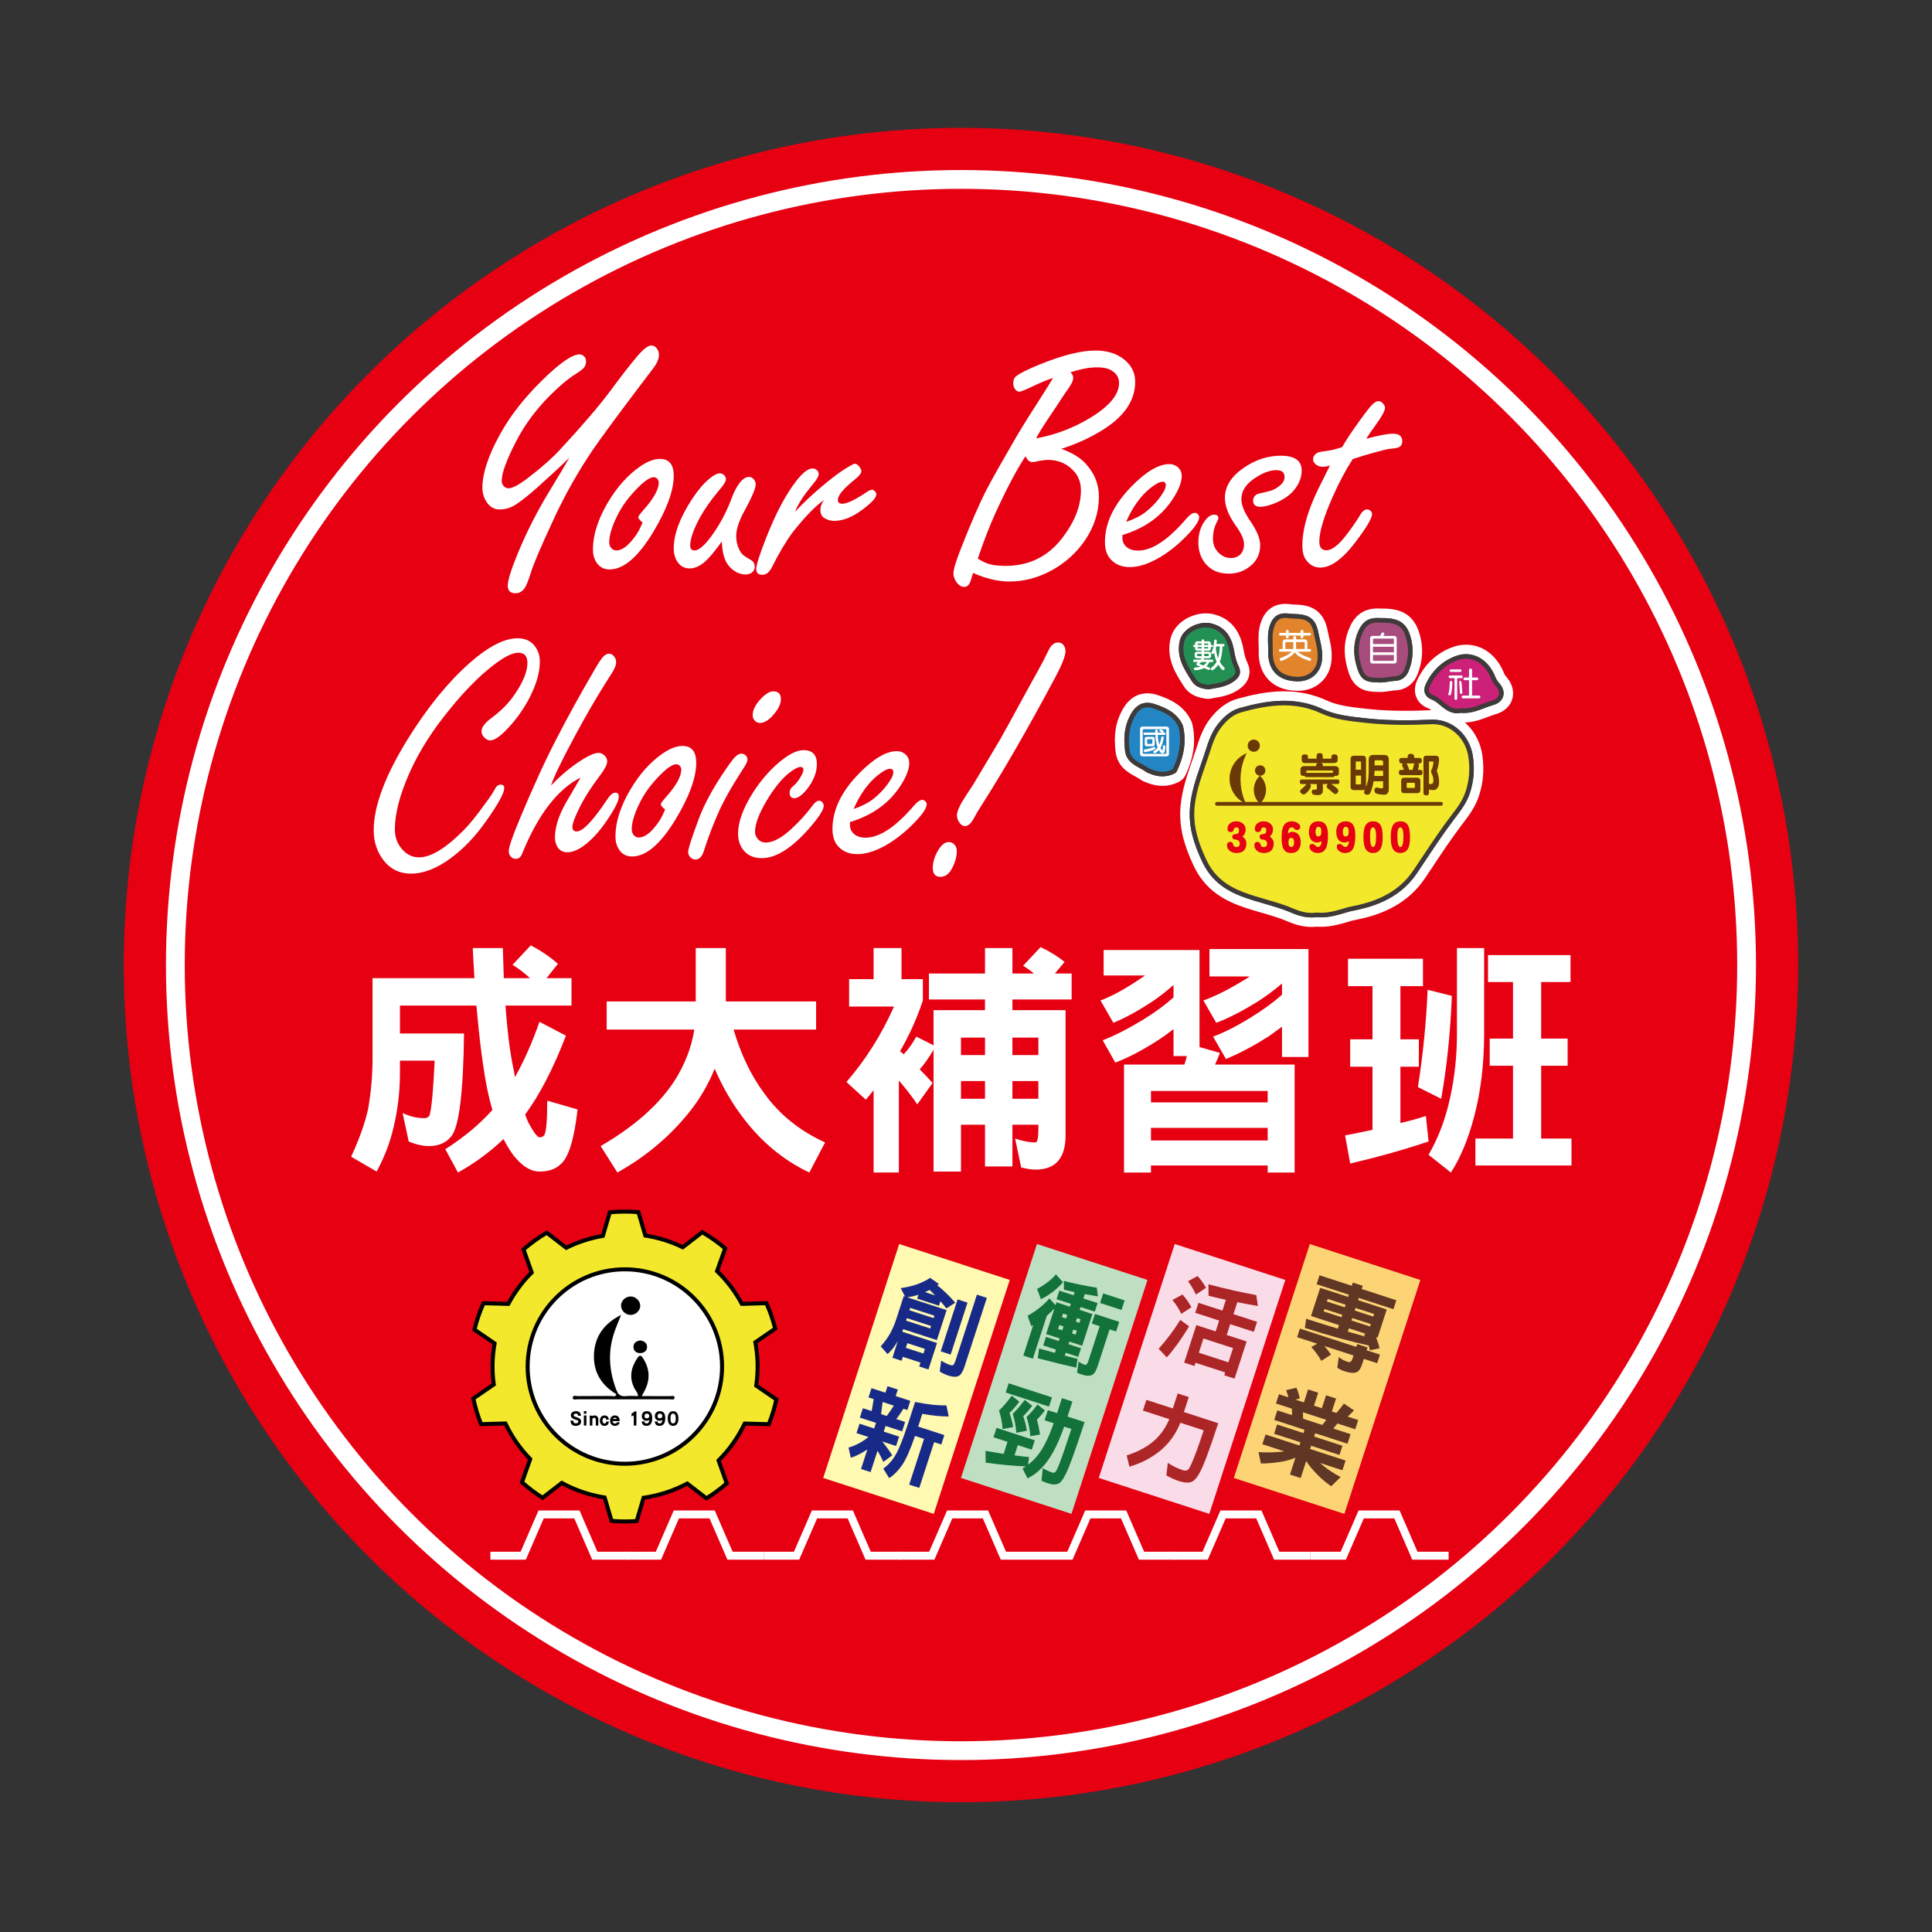 <?xml version="1.0" encoding="utf-8"?>
<!-- Generator: Adobe Illustrator 16.0.3, SVG Export Plug-In . SVG Version: 6.00 Build 0)  -->
<!DOCTYPE svg PUBLIC "-//W3C//DTD SVG 1.1//EN" "http://www.w3.org/Graphics/SVG/1.1/DTD/svg11.dtd">
<svg version="1.1" id="圖層_1" xmlns="http://www.w3.org/2000/svg" xmlns:xlink="http://www.w3.org/1999/xlink" x="0px" y="0px"
	 width="300px" height="300px" viewBox="0 0 300 300" enable-background="new 0 0 300 300" xml:space="preserve">
<rect x="0" y="0" width="300" height="300" fill="#333333" stroke="none"/>
<g>
	<g>
		<circle fill="#E60012" cx="149.219" cy="149.852" r="130"/>
		<circle fill="none" stroke="#FFFFFF" stroke-width="2.918" stroke-miterlimit="10" cx="149.219" cy="149.852" r="121.991"/>
	</g>
	<g>
		<path fill="#FFFFFF" d="M88.416,71.074c-1.374,1.339-3.043,2.887-5.008,4.643c-1.113,0.991-2.104,1.792-2.974,2.4
			c-0.904,0.661-1.852,0.991-2.843,0.991s-1.748-0.521-2.269-1.565c-0.278-0.556-0.417-1.156-0.417-1.8
			c0-2.191,0.887-4.913,2.661-8.165c1.582-2.904,3.765-5.721,6.547-8.452c2.765-2.73,4.722-4.095,5.869-4.095
			c0.278,0,0.522,0.104,0.731,0.313c0.191,0.208,0.287,0.461,0.287,0.756c0,0.487-0.174,0.887-0.522,1.2
			c-0.278,0.244-0.687,0.531-1.226,0.861c-0.974,0.609-2.183,1.618-3.626,3.026
			c-2.296,2.261-4.122,4.705-5.478,7.33c-1.496,2.905-2.244,4.957-2.244,6.156c0,0.261,0.079,0.496,0.235,0.705
			c0.209,0.296,0.487,0.443,0.835,0.443c0.661,0,1.791-0.635,3.391-1.904c1.913-1.478,3.46-2.86,4.643-4.147
			c3.443-3.721,6.026-6.739,7.748-9.052c1.652-2.244,3.043-4.034,4.174-5.373c0.956-1.13,1.695-1.696,2.217-1.696
			c0.348,0,0.643,0.174,0.887,0.522c0.191,0.278,0.287,0.6,0.287,0.965c0,0.609-0.331,1.339-0.991,2.191
			c-4.713,6.191-7.835,10.408-9.365,12.651c-2.313,3.443-4.322,7.017-6.026,10.721
			c-1.965,4.209-3.156,7.017-3.574,8.426c-0.4,1.304-0.774,2.13-1.122,2.478c-0.348,0.348-0.74,0.522-1.174,0.522
			c-0.818,0-1.226-0.392-1.226-1.174c0-0.852,0.548-2.591,1.643-5.217c1.287-3.113,2.86-6.208,4.722-9.287
			C86.79,73.839,87.86,72.048,88.416,71.074z"/>
		<path fill="#FFFFFF" d="M102.477,71.257c1.426,0,2.139,0.87,2.139,2.608c0,2.313-1.07,5.243-3.208,8.791
			c-2.331,3.844-4.582,5.765-6.756,5.765c-1.008,0-1.748-0.469-2.217-1.408c-0.243-0.47-0.365-1.035-0.365-1.696
			c0-2.226,0.766-4.643,2.295-7.252c1.426-2.417,3.104-4.295,5.035-5.634
			C100.529,71.648,101.555,71.257,102.477,71.257z M99.764,81.117c-0.435-0.348-0.652-0.617-0.652-0.809
			c0-0.139,0.278-0.522,0.835-1.148c1.565-1.756,2.348-3.173,2.348-4.252c0-0.139-0.043-0.278-0.13-0.417
			c-0.14-0.261-0.357-0.391-0.652-0.391c-0.557,0-1.374,0.539-2.452,1.617c-1.391,1.392-2.452,2.826-3.182,4.304
			c-0.853,1.687-1.278,3.087-1.278,4.2c0,0.296,0.078,0.557,0.235,0.783c0.226,0.313,0.513,0.47,0.861,0.47
			c0.835,0,1.73-0.626,2.687-1.878c0.417-0.521,0.757-1.06,1.018-1.617S99.781,81.135,99.764,81.117z"/>
		<path fill="#FFFFFF" d="M112.076,84.091c-0.748,1.044-1.409,1.878-1.983,2.504c-1.009,1.113-2.008,1.669-2.999,1.669
			c-0.852,0-1.513-0.382-1.982-1.148c-0.331-0.539-0.496-1.182-0.496-1.93c0-2.243,0.957-4.817,2.87-7.721
			c0.887-1.356,1.765-2.391,2.635-3.104c0.678-0.574,1.234-0.861,1.669-0.861c0.243,0,0.47,0.104,0.678,0.313
			c0.174,0.192,0.261,0.383,0.261,0.574c0,0.331-0.322,0.87-0.965,1.617c-1.443,1.722-2.539,3.304-3.287,4.748
			c-0.87,1.687-1.304,3.009-1.304,3.965c0,0.244,0.056,0.431,0.169,0.561c0.113,0.13,0.274,0.196,0.483,0.196
			c0.887,0,2.121-1.27,3.704-3.809c0.817-1.321,1.522-2.782,2.113-4.382c0.313-0.87,0.721-1.644,1.226-2.322
			c0.487-0.608,0.965-0.913,1.435-0.913c0.261,0,0.496,0.113,0.705,0.339c0.226,0.244,0.339,0.513,0.339,0.809
			c0,0.626-0.6,2.035-1.8,4.226c-0.818,1.513-1.226,2.774-1.226,3.783c0,1.079,0.287,2,0.861,2.765
			c0.156,0.208,0.635,0.539,1.435,0.991c0.382,0.226,0.574,0.591,0.574,1.096c0,0.313-0.135,0.583-0.405,0.809
			s-0.596,0.339-0.978,0.339c-0.87,0-1.661-0.348-2.373-1.044c-0.644-0.626-1.053-1.53-1.226-2.713
			C112.171,85.291,112.128,84.839,112.076,84.091z"/>
		<path fill="#FFFFFF" d="M123.423,79.5c1.705-1.826,3.669-3.608,5.896-5.348c0.8-0.626,1.652-1.208,2.557-1.748
			c0.452-0.261,0.739-0.392,0.861-0.392c0.261,0,0.521,0.192,0.782,0.574c0.157,0.209,0.235,0.4,0.235,0.574
			c0,0.313-0.331,0.739-0.991,1.278c-1.774,1.408-2.661,2.469-2.661,3.182c0,0.4,0.226,0.6,0.678,0.6
			c0.748,0,2.035-0.617,3.861-1.852c0.313-0.209,0.574-0.313,0.782-0.313c0.139,0,0.278,0.07,0.417,0.208
			c0.157,0.157,0.235,0.322,0.235,0.496c0,0.522-0.731,1.322-2.191,2.4c-1.53,1.148-2.982,1.722-4.356,1.722
			c-0.557,0-1.07-0.147-1.539-0.443c-0.4-0.243-0.6-0.678-0.6-1.304c0-0.435,0.183-0.93,0.548-1.487
			c-1.374,0.974-2.991,2.644-4.852,5.008c-1.079,1.461-2.148,3.261-3.208,5.4
			c-0.4,0.8-0.895,1.2-1.487,1.2c-0.643,0-0.965-0.304-0.965-0.913c0-0.591,0.505-2.173,1.513-4.748
			c1.495-3.826,3.061-6.79,4.695-8.895c1.008-1.304,1.852-1.956,2.53-1.956c0.226,0,0.435,0.07,0.626,0.208
			c0.226,0.174,0.339,0.392,0.339,0.652s-0.174,0.626-0.522,1.096c-0.07,0.087-0.531,0.669-1.382,1.748
			C124.441,77.474,123.841,78.492,123.423,79.5z"/>
		<path fill="#FFFFFF" d="M164.795,69.692c1.635,0.591,2.869,1.33,3.704,2.217c1.426,1.496,2.139,3.235,2.139,5.217
			c0,2.383-0.722,4.644-2.165,6.782c-1.356,1.965-3.087,3.522-5.19,4.669c-2.122,1.148-4.305,1.722-6.548,1.722
			c-1.739,0-3.617-0.443-5.635-1.331c-0.156,0.47-0.252,0.783-0.287,0.94c-0.226,0.817-0.583,1.226-1.069,1.226
			c-0.504,0-0.939-0.287-1.304-0.861c-0.261-0.4-0.392-0.809-0.392-1.226c0-0.609,0.383-1.887,1.148-3.835
			c1.565-3.999,2.939-7.138,4.122-9.416c0.731-1.409,2.243-4.087,4.539-8.035c1.008-1.704,2.46-4.026,4.356-6.965
			c0.451-0.695,0.887-1.399,1.304-2.113c-0.869,0.278-1.956,0.731-3.261,1.356
			c-1.113,0.521-1.765,0.783-1.956,0.783c-0.261,0-0.487-0.131-0.679-0.392s-0.286-0.565-0.286-0.913
			c0-0.539,0.183-0.93,0.547-1.174c0.661-0.469,1.844-1.052,3.548-1.748c3.565-1.443,6.443-2.165,8.635-2.165
			c1.843,0,3.339,0.461,4.486,1.382c1.148,0.922,1.722,2.079,1.722,3.47c0,2.869-1.661,5.347-4.982,7.434
			C169.29,67.97,167.125,68.961,164.795,69.692z M151.83,86.751c0.592,0.348,1.026,0.574,1.305,0.678
			c0.747,0.296,1.738,0.444,2.974,0.444c3.704,0,6.669-1.47,8.896-4.409c1.895-2.487,2.843-4.93,2.843-7.33
			c0-1.634-0.722-2.93-2.165-3.887c-0.852-0.556-1.852-0.835-3-0.835c-0.435,0-1.078,0.096-1.93,0.287
			c-0.156,0.035-0.314,0.052-0.47,0.052c-0.417,0-0.766-0.304-1.044-0.913c-1.391,2.122-2.956,5.087-4.695,8.896
			C153.656,81.683,152.752,84.022,151.83,86.751z M160.882,68.074c2.957-0.539,5.739-1.591,8.348-3.156
			c3.026-1.826,4.539-3.643,4.539-5.452c0-0.835-0.4-1.487-1.2-1.956c-0.521-0.313-1.252-0.47-2.191-0.47
			c-0.608,0-1.261,0.065-1.956,0.196s-1.435,0.326-2.217,0.587c0.295,0.226,0.443,0.504,0.443,0.835
			c0,0.453-0.287,1.061-0.861,1.826c-0.191,0.261-0.539,0.774-1.043,1.539c-0.192,0.331-0.774,1.209-1.748,2.635
			C162.038,66.066,161.334,67.205,160.882,68.074z"/>
		<path fill="#FFFFFF" d="M174.29,83.074v0.469c0,0.383,0.096,0.713,0.287,0.991c0.435,0.644,1.147,0.965,2.139,0.965
			c2.174,0,4.686-1.669,7.539-5.008c0.504-0.574,0.931-0.861,1.278-0.861c0.191,0,0.365,0.096,0.521,0.287
			c0.104,0.14,0.156,0.27,0.156,0.392c0,0.678-0.834,1.826-2.504,3.443c-1.304,1.27-2.695,2.304-4.174,3.104
			c-1.478,0.8-2.852,1.2-4.121,1.2c-1.305,0-2.33-0.452-3.078-1.356c-0.504-0.626-0.757-1.478-0.757-2.557
			c0-2.938,1.383-5.817,4.147-8.634c2.244-2.295,4.2-3.443,5.87-3.443c0.451,0,0.86,0.14,1.226,0.417
			c0.452,0.365,0.678,0.844,0.678,1.435c0,0.922-0.426,2.052-1.277,3.391
			C180.464,80.091,177.82,82.013,174.29,83.074z M174.864,81.039c1.217-0.417,2.174-0.887,2.869-1.409
			c1.217-0.939,2.183-2,2.896-3.183c0.261-0.417,0.392-0.791,0.392-1.122c0-0.348-0.166-0.522-0.496-0.522
			c-0.452,0-1.096,0.339-1.93,1.018C177.099,77.022,175.856,78.761,174.864,81.039z"/>
		<path fill="#FFFFFF" d="M198.889,70.761c1.078,0,1.887,0.191,2.427,0.574c0.538,0.383,0.809,0.965,0.809,1.748
			c0,1.026-0.383,2.018-1.148,2.974c-0.731,0.904-1.825,1.635-3.286,2.191c-0.801,0.296-1.47,0.444-2.009,0.444
			c-0.731,0-1.096-0.322-1.096-0.965c0-0.435,0.209-0.765,0.626-0.991c0.104-0.052,0.695-0.2,1.773-0.443
			c0.644-0.139,1.235-0.444,1.774-0.913c0.47-0.4,0.704-0.835,0.704-1.304c0-0.365-0.104-0.635-0.312-0.809
			c-0.209-0.174-0.522-0.261-0.94-0.261c-1.009,0-2.122,0.409-3.339,1.226c-1.409,0.922-2.113,2.018-2.113,3.287
			c0,0.904,0.461,2.035,1.383,3.391c1.025,1.478,1.539,2.73,1.539,3.756c0,1.53-0.679,2.73-2.035,3.6
			c-0.834,0.539-1.782,0.809-2.843,0.809c-1.67,0-2.938-0.6-3.809-1.8c-0.608-0.852-0.913-1.861-0.913-3.026
			c0-1.356,0.348-2.496,1.043-3.417c0.453-0.608,0.923-0.913,1.409-0.913c0.435,0,0.652,0.174,0.652,0.522
			c0,0.139-0.078,0.348-0.235,0.626c-0.4,0.748-0.6,1.627-0.6,2.635c0,0.852,0.304,1.574,0.913,2.165
			c0.539,0.521,1.156,0.783,1.852,0.783c0.679,0,1.209-0.226,1.592-0.678c0.312-0.382,0.47-0.87,0.47-1.461
			c0-0.731-0.418-1.678-1.253-2.843c-1.147-1.6-1.722-3.052-1.722-4.356c0-1.739,0.948-3.278,2.844-4.617
			C194.889,71.405,196.837,70.761,198.889,70.761z"/>
		<path fill="#FFFFFF" d="M210.054,71.283c-1.131,1.757-2.174,3.722-3.13,5.896c-1.374,3.096-2.061,5.409-2.061,6.939
			c0,0.435,0.091,0.765,0.273,0.991s0.457,0.339,0.821,0.339c0.87,0,1.922-0.817,3.157-2.452
			c0.782-1.008,1.478-2.017,2.087-3.026c0.33-0.574,0.686-0.861,1.069-0.861c0.226,0,0.417,0.079,0.573,0.235
			c0.14,0.157,0.209,0.313,0.209,0.47c0,0.644-0.844,2.078-2.53,4.304c-2.018,2.678-3.86,4.017-5.53,4.017
			c-0.887,0-1.626-0.409-2.217-1.226c-0.365-0.522-0.548-1.261-0.548-2.217c0-2.104,0.608-4.556,1.826-7.356
			c0.295-0.696,1.112-2.374,2.451-5.035c-0.469,0.122-0.826,0.183-1.069,0.183c-0.365,0-0.686-0.087-0.965-0.261
			c-0.383-0.244-0.574-0.548-0.574-0.913c0-0.435,0.252-0.783,0.757-1.044c0.139-0.069,0.782-0.183,1.931-0.339
			c0.417-0.069,1.025-0.234,1.825-0.496c0.608-1.096,1.601-2.583,2.974-4.46c0.766-1.044,1.296-1.722,1.592-2.035
			c0.417-0.435,0.782-0.652,1.096-0.652c0.226,0,0.452,0.122,0.678,0.365c0.209,0.226,0.314,0.453,0.314,0.678
			c0,0.453-0.487,1.348-1.461,2.687c-0.644,0.87-1.122,1.574-1.435,2.113c1.931-0.521,3.312-0.783,4.147-0.783
			c0.956,0,1.435,0.4,1.435,1.2c0,0.4-0.165,0.696-0.495,0.887c-0.175,0.104-0.626,0.192-1.356,0.261
			c-0.296-0.018-1.609,0.313-3.939,0.991C211.315,70.874,210.68,71.074,210.054,71.283z"/>
	</g>
	<g>
		<path fill="#FFFFFF" d="M80.383,99.11c1.165,0,2.061,0.417,2.687,1.252c0.504,0.661,0.756,1.461,0.756,2.4
			c0,1.687-0.565,3.609-1.696,5.765c-0.991,1.861-2.226,3.531-3.704,5.009c-0.974,0.957-1.739,1.435-2.295,1.435
			c-0.365,0-0.705-0.183-1.018-0.548c-0.226-0.261-0.339-0.556-0.339-0.887c0-0.609,0.53-1.305,1.591-2.087
			c1.495-1.113,2.687-2.33,3.574-3.652c1.304-1.913,1.956-3.53,1.956-4.852c0-0.539-0.117-0.939-0.352-1.2
			c-0.235-0.261-0.587-0.391-1.056-0.391c-0.957,0-2.313,0.696-4.069,2.087c-2.001,1.565-4.113,3.695-6.339,6.391
			c-2.835,3.426-4.992,6.8-6.469,10.121c-1.531,3.443-2.296,6.382-2.296,8.817c0,1.165,0.339,2.157,1.018,2.974
			c0.748,0.922,1.661,1.383,2.739,1.383c1.878,0,4.243-1.461,7.096-4.383c0.852-0.887,1.887-2.173,3.104-3.86
			c0.8-1.078,1.313-1.843,1.539-2.295c0.261-0.504,0.565-0.757,0.913-0.757c0.382,0,0.574,0.183,0.574,0.548
			c0,0.783-0.974,2.54-2.921,5.269c-1.618,2.278-3.4,4.139-5.348,5.582c-2.191,1.618-4.261,2.426-6.208,2.426
			c-2.035,0-3.609-0.913-4.722-2.739c-0.713-1.165-1.069-2.495-1.069-3.991c0-3.756,1.774-8.495,5.321-14.216
			c3.026-4.869,6.217-8.791,9.574-11.765C75.826,100.388,78.313,99.11,80.383,99.11z"/>
		<path fill="#FFFFFF" d="M85.547,121.987c1.287-1.339,2.574-2.461,3.861-3.365c1.652-1.147,2.834-1.722,3.548-1.722
			c0.295,0,0.582,0.122,0.861,0.365c0.313,0.278,0.469,0.6,0.469,0.965c0,0.469-0.374,1.2-1.122,2.191
			c-1.444,1.914-2.539,3.652-3.287,5.217c-0.661,1.356-0.991,2.278-0.991,2.765c0,0.47,0.226,0.704,0.678,0.704
			c0.939,0,2.521-1.669,4.748-5.008c0.452-0.678,0.861-1.017,1.226-1.017c0.365,0,0.548,0.208,0.548,0.626
			c0,0.678-0.661,1.974-1.982,3.887c-1.147,1.669-2.348,2.948-3.6,3.834c-0.887,0.609-1.687,0.913-2.4,0.913
			c-0.748,0-1.287-0.322-1.617-0.965c-0.209-0.4-0.314-0.843-0.314-1.33c0-1.548,0.548-3.313,1.644-5.295
			c0.261-0.47,1.044-1.809,2.348-4.018c-3.547,1.792-6.547,5.661-8.999,11.608
			c-0.226,0.678-0.574,1.017-1.044,1.017c-0.33,0-0.6-0.113-0.809-0.339c-0.208-0.243-0.313-0.539-0.313-0.887
			c0-0.574,0.557-2.2,1.669-4.878c2.069-4.973,3.999-9.182,5.791-12.626c1.791-3.478,3.783-7.086,5.974-10.825
			c0.522-0.904,0.93-1.513,1.226-1.826c0.295-0.313,0.608-0.47,0.939-0.47c0.313,0,0.583,0.166,0.809,0.496
			c0.174,0.244,0.261,0.521,0.261,0.835c0,0.487-0.279,1.139-0.835,1.956c-1.878,2.904-3.748,6.095-5.608,9.573
			C87.226,118.092,85.999,120.631,85.547,121.987z"/>
		<path fill="#FFFFFF" d="M105.973,115.831c1.426,0,2.139,0.87,2.139,2.608c0,2.313-1.07,5.243-3.208,8.791
			c-2.331,3.844-4.582,5.765-6.756,5.765c-1.008,0-1.748-0.469-2.217-1.408c-0.243-0.47-0.365-1.035-0.365-1.696
			c0-2.226,0.766-4.643,2.295-7.252c1.426-2.417,3.104-4.295,5.035-5.634
			C104.025,116.222,105.051,115.831,105.973,115.831z M103.26,125.691c-0.435-0.348-0.652-0.617-0.652-0.809
			c0-0.139,0.278-0.522,0.835-1.148c1.565-1.756,2.348-3.173,2.348-4.252c0-0.139-0.043-0.278-0.13-0.417
			c-0.14-0.261-0.357-0.391-0.652-0.391c-0.557,0-1.374,0.539-2.452,1.617c-1.391,1.392-2.452,2.826-3.182,4.304
			c-0.853,1.687-1.278,3.087-1.278,4.2c0,0.296,0.078,0.557,0.235,0.783c0.226,0.313,0.513,0.47,0.861,0.47
			c0.835,0,1.73-0.626,2.687-1.878c0.417-0.521,0.757-1.06,1.018-1.617S103.277,125.709,103.26,125.691z"/>
		<path fill="#FFFFFF" d="M115.128,117.031c0.296,0,0.539,0.113,0.731,0.339c0.139,0.191,0.209,0.383,0.209,0.574
			c0,0.313-0.252,0.835-0.757,1.565c-1.809,2.8-3.096,5.104-3.86,6.913c-0.818,1.861-1.539,3.774-2.165,5.739
			c-0.278,0.87-0.713,1.304-1.305,1.304c-0.348,0-0.626-0.139-0.835-0.417c-0.191-0.226-0.287-0.469-0.287-0.731
			c0-0.521,0.557-2.26,1.669-5.217c0.87-2.33,2.278-4.904,4.226-7.722c0.626-0.921,1.096-1.539,1.409-1.852
			C114.477,117.196,114.798,117.031,115.128,117.031z M120.085,107.353c0.783,0,1.174,0.4,1.174,1.2
			c0,0.731-0.383,1.539-1.148,2.426c-0.731,0.853-1.435,1.278-2.113,1.278c-0.331,0-0.6-0.122-0.809-0.365
			c-0.209-0.226-0.313-0.504-0.313-0.835c0-0.835,0.46-1.722,1.382-2.661
			C118.937,107.701,119.545,107.353,120.085,107.353z"/>
		<path fill="#FFFFFF" d="M124.781,116.483c1.373,0,2.061,0.722,2.061,2.166c0,1.27-0.496,2.548-1.487,3.834
			c-0.766,0.974-1.435,1.461-2.009,1.461c-0.487,0-0.73-0.278-0.73-0.835c0-0.295,0.069-0.53,0.208-0.704
			c0.052-0.069,0.261-0.27,0.626-0.6c0.313-0.295,0.635-0.739,0.965-1.331c0.226-0.4,0.339-0.721,0.339-0.965
			c0-0.278-0.156-0.417-0.469-0.417c-0.365,0-0.922,0.287-1.669,0.861c-1.183,0.922-2.365,2.365-3.548,4.33
			c-1.217,2.052-1.826,3.669-1.826,4.852c0,0.383,0.113,0.722,0.339,1.017c0.33,0.453,0.773,0.678,1.33,0.678
			c1.096,0,2.391-0.678,3.887-2.035c1.269-1.165,2.338-2.33,3.208-3.495c0.452-0.644,0.843-0.965,1.174-0.965
			c0.191,0,0.365,0.087,0.521,0.261c0.139,0.174,0.209,0.348,0.209,0.522c0,0.644-0.827,1.895-2.478,3.756
			c-2.626,2.921-5.008,4.382-7.147,4.382c-1.287,0-2.269-0.461-2.948-1.383c-0.486-0.678-0.73-1.478-0.73-2.4
			c0-1.808,0.748-3.904,2.243-6.287c1.443-2.278,3.113-4.112,5.008-5.504
			C122.972,116.883,123.946,116.483,124.781,116.483z"/>
		<path fill="#FFFFFF" d="M131.98,127.648v0.469c0,0.383,0.096,0.713,0.287,0.991c0.435,0.644,1.148,0.965,2.139,0.965
			c2.174,0,4.686-1.669,7.539-5.008c0.504-0.574,0.93-0.861,1.278-0.861c0.191,0,0.365,0.096,0.521,0.287
			c0.104,0.14,0.157,0.27,0.157,0.392c0,0.678-0.835,1.826-2.504,3.443c-1.304,1.27-2.696,2.304-4.173,3.104
			c-1.478,0.8-2.853,1.2-4.122,1.2c-1.304,0-2.331-0.452-3.078-1.356c-0.504-0.626-0.757-1.478-0.757-2.557
			c0-2.938,1.383-5.817,4.148-8.634c2.243-2.295,4.2-3.443,5.869-3.443c0.452,0,0.861,0.14,1.226,0.417
			c0.452,0.365,0.678,0.844,0.678,1.435c0,0.922-0.426,2.052-1.278,3.391
			C138.153,124.665,135.51,126.587,131.98,127.648z M132.554,125.613c1.217-0.417,2.173-0.887,2.869-1.409
			c1.217-0.939,2.183-2,2.896-3.183c0.261-0.417,0.392-0.791,0.392-1.122c0-0.348-0.166-0.522-0.496-0.522
			c-0.453,0-1.096,0.339-1.931,1.018C134.789,121.596,133.545,123.335,132.554,125.613z"/>
		<path fill="#FFFFFF" d="M147.345,130.752c0.382,0,0.704,0.174,0.965,0.522c0.173,0.226,0.261,0.513,0.261,0.861
			c0,0.817-0.226,1.678-0.678,2.582c-0.47,0.957-1.087,1.435-1.852,1.435c-0.8,0-1.2-0.453-1.2-1.356
			c0-0.904,0.278-1.826,0.835-2.765C146.179,131.178,146.736,130.752,147.345,130.752z M164.301,99.762
			c0.383,0,0.678,0.157,0.887,0.47c0.174,0.261,0.26,0.557,0.26,0.887c0,0.713-0.521,2.052-1.565,4.017
			c-4.277,8.018-8.139,14.712-11.582,20.086c-0.557,0.887-0.904,1.478-1.043,1.774
			c-0.453,0.853-0.922,1.278-1.409,1.278c-0.348,0-0.652-0.2-0.913-0.6c-0.227-0.33-0.339-0.686-0.339-1.069
			c0-0.487,0.252-1.165,0.756-2.035c0.139-0.244,0.748-1.191,1.827-2.843c1.373-2.313,2.738-4.6,4.096-6.861
			c0.451-0.782,1.809-3.252,4.068-7.408c0.801-1.461,1.435-2.608,1.904-3.443
			c0.557-0.991,1.086-2.017,1.592-3.078C163.223,100.153,163.709,99.762,164.301,99.762z"/>
	</g>
	<g>
		<path fill="#FFFFFF" d="M83.77,158.669l4.107,2.147c-1.935,5.049-4.045,9.131-6.33,12.246
			c0.15,0.427,0.301,0.816,0.452,1.168c0.854,1.582,1.444,2.373,1.771,2.373c0.377,0,0.64-0.138,0.791-0.414
			c0.276-0.628,0.415-2.386,0.415-5.275l4.71,1.356c-0.528,4.673-1.407,7.511-2.638,8.516
			c-0.779,0.754-1.872,1.131-3.278,1.131c-1.382,0-2.751-0.867-4.107-2.601c-0.553-0.778-1.042-1.595-1.469-2.448
			c-2.135,2.034-4.497,3.768-7.084,5.199l-1.959-3.617c2.939-1.884,5.375-3.919,7.31-6.104
			c-0.301-1.004-0.565-2.059-0.791-3.165c-0.654-3.29-1.219-7.636-1.696-13.036H62.104v4.333h9.948
			c-0.101,9.018-0.741,14.317-1.922,15.9c-0.804,1.055-1.972,1.582-3.504,1.582c-0.98,0-2.035-0.238-3.165-0.716
			l-0.942-4.408c1.13,0.527,2.235,0.791,3.316,0.791c0.552,0,0.867-0.238,0.942-0.716
			c0.276-1.181,0.515-3.918,0.716-8.214H62.104v1.884c0,2.939-0.339,5.79-1.017,8.554
			c-0.503,2.235-1.37,4.496-2.6,6.782l-3.956-2.299c1.306-2.863,2.186-5.351,2.638-7.46
			c0.452-2.612,0.678-5.213,0.678-7.8v-12.472h15.825c-0.101-1.507-0.189-3.065-0.264-4.672h4.672
			c0.05,1.658,0.1,3.215,0.151,4.672h4.069c-0.879-0.805-1.784-1.495-2.713-2.073l2.826-3.014
			c1.558,0.804,2.964,1.758,4.22,2.863l-1.771,2.224h3.881v4.258h-10.249c0.301,4.195,0.729,7.535,1.281,10.023
			c0.075,0.377,0.138,0.741,0.189,1.093C81.396,164.697,82.664,161.834,83.77,158.669z"/>
		<path fill="#FFFFFF" d="M94.207,155.504h13.828v-8.29h4.672v8.29h14.017v4.37h-12.811
			c1.13,3.869,2.738,7.197,4.823,9.985c2.336,3.24,5.464,5.753,9.382,7.536l-2.449,4.672
			c-4.095-1.935-7.599-4.874-10.512-8.817c-1.608-2.135-3.002-4.571-4.183-7.31
			c-0.829,2.086-1.947,4.083-3.353,5.991c-3.115,4.12-7.034,7.498-11.756,10.136l-2.6-4.107
			c5.124-2.963,8.917-6.292,11.379-9.984c1.683-2.612,2.738-5.312,3.165-8.102H94.207V155.504z"/>
		<path fill="#FFFFFF" d="M144.245,151.17h8.705v-3.956h4.257v3.956h3.353c-0.578-0.477-1.143-0.878-1.695-1.205
			l2.713-2.901c1.382,0.653,2.625,1.419,3.731,2.298l-1.507,1.808h2.6v4.032h-9.194v1.658h8.252v19.442
			c0,3.542-1.558,5.312-4.672,5.312c-0.628,0-1.369-0.113-2.224-0.339l-0.941-4.484
			c1.155,0.401,2.21,0.604,3.165,0.604c0.302,0,0.452-0.704,0.452-2.11v-0.641h-4.032v6.481h-4.257v-6.481h-3.731
			v7.272h-4.258v-18.915c-0.704,1.205-1.419,2.223-2.148,3.052c0.729,0.729,1.394,1.432,1.997,2.11l-2.374,3.315
			c-0.955-1.381-1.909-2.612-2.863-3.692v14.28h-3.919v-12.773c-0.427,0.503-0.829,0.993-1.206,1.47l-3.014-2.751
			c3.014-3.491,5.476-7.397,7.385-11.718h-6.97v-4.258h3.805v-4.823h4.333v4.823h3.315v3.315
			c-0.904,2.738-2.085,5.363-3.542,7.875c0.201,0.151,0.389,0.315,0.565,0.49c0.778-0.854,1.432-1.772,1.96-2.751
			l2.675,1.356v-5.463h7.988v-1.658h-8.705V151.17z M149.219,163.831h3.731v-2.713h-3.731V163.831z
			 M149.219,170.613h3.731v-2.751h-3.731V170.613z M157.206,161.118v2.713h4.032v-2.713H157.206z M157.206,167.862
			v2.751h4.032v-2.751H157.206z"/>
		<path fill="#FFFFFF" d="M171.374,147.516h14.884v15.071l3.165,0.904c-0.252,0.679-0.503,1.281-0.754,1.809h12.359
			v16.768h-4.183v-1.093h-18.124v1.093h-4.183v-16.768h9.383c0.15-0.452,0.275-0.891,0.377-1.318h-2.073v-4.183
			c-0.729,0.578-1.494,1.131-2.298,1.658c-2.487,1.607-4.735,2.788-6.745,3.542l-1.959-3.467
			c1.783-0.679,3.818-1.708,6.104-3.09c1.908-1.155,3.541-2.349,4.897-3.579v-1.922
			c-0.954,0.855-1.972,1.658-3.052,2.411c-2.336,1.558-4.434,2.713-6.292,3.467l-1.997-3.467
			c1.683-0.627,3.579-1.645,5.689-3.052c0.427-0.276,0.841-0.552,1.243-0.829h-6.443V147.516z M178.722,171.178
			h18.124v-1.77h-18.124V171.178z M178.722,177.094h18.124v-1.959h-18.124V177.094z M194.058,151.623h-6.255v-4.258h15.373
			v16.767h-4.107v-4.71c-0.703,0.527-1.432,1.056-2.186,1.583c-2.411,1.507-4.584,2.65-6.519,3.429l-1.996-3.467
			c1.758-0.652,3.729-1.657,5.915-3.014c1.884-1.155,3.478-2.323,4.785-3.505v-1.733
			c-1.08,0.93-2.286,1.834-3.617,2.713c-2.462,1.533-4.659,2.663-6.594,3.392l-1.997-3.467
			c1.758-0.627,3.755-1.62,5.991-2.977C193.304,152.125,193.705,151.874,194.058,151.623z"/>
		<path fill="#FFFFFF" d="M209.316,148.872H220.96v4.258h-3.505v8.252h2.864v4.258h-2.864v8.741
			c1.433-0.326,2.751-0.69,3.957-1.093l0.414,3.956c-3.718,1.256-7.774,2.398-12.17,3.429l-0.792-4.37
			c1.482-0.276,2.901-0.565,4.258-0.867v-9.796h-3.466v-4.258h3.466v-8.252h-3.806V148.872z M221.676,153.695
			l3.768,0.941c-0.226,5.728-0.778,11.053-1.657,15.977l-3.618-1.809
			C220.972,163.731,221.475,158.694,221.676,153.695z M226.234,147.214h4.221v13.263
			c0,4.723-0.516,9.018-1.545,12.886c-0.93,3.542-2.136,6.443-3.617,8.704l-3.467-2.751
			c1.532-2.637,2.65-5.601,3.353-8.892c0.703-3.19,1.055-6.506,1.055-9.947V147.214z M231.058,148.307h12.812
			v4.183h-4.56v8.779h4.107v4.22h-4.107v11.304h4.71v4.183h-14.921v-4.183h5.84v-11.304h-3.617v-4.22h3.617
			v-8.779h-3.881V148.307z"/>
	</g>
	<g>
		<g>
			<g>
				
					<path fill-rule="evenodd" clip-rule="evenodd" fill="#F3E82C" stroke="#000000" stroke-width="0.623" stroke-miterlimit="10" d="
					M120.555,217.307c-0.285,1.326-0.68,2.609-1.175,3.845l-3.744-0.102c-1.008,2.116-2.375,4.061-4.054,5.733
					l1.263,3.552c-0.98,0.859-2.033,1.637-3.147,2.326l-2.979-2.292c-1.04,0.55-2.139,1.02-3.298,1.398
					c-1.159,0.374-2.324,0.642-3.488,0.809l-1.065,3.61c-0.602,0.045-1.21,0.067-1.824,0.067
					c-0.703,0-1.396-0.029-2.084-0.091l-1.069-3.631c-2.342-0.369-4.59-1.136-6.652-2.259l-2.988,2.3
					c-1.134-0.713-2.203-1.517-3.198-2.405l1.279-3.6c-1.55-1.587-2.86-3.443-3.849-5.528l-3.777,0.103
					c-0.514-1.277-0.92-2.61-1.206-3.987l3.173-2.172c-0.297-2.157-0.244-4.304,0.127-6.378l-3.127-2.141
					c0.346-1.421,0.819-2.792,1.407-4.1l3.848,0.105c0.96-1.791,2.183-3.437,3.636-4.882l-1.273-3.576
					c1.118-0.971,2.324-1.84,3.608-2.589l3.029,2.333c0.885-0.439,1.81-0.815,2.776-1.13
					c0.964-0.315,1.937-0.552,2.91-0.717l1.077-3.66c0.773-0.075,1.558-0.114,2.353-0.114
					c0.705,0,1.402,0.032,2.092,0.093l1.069,3.627c2.024,0.316,3.983,0.93,5.811,1.815l3.028-2.329
					c1.263,0.728,2.455,1.567,3.558,2.507l-1.257,3.534c1.517,1.457,2.823,3.166,3.848,5.084l3.811-0.107
					c0.567,1.264,1.027,2.585,1.372,3.956l-3.085,2.114c0.426,2.268,0.459,4.541,0.135,6.735L120.555,217.307z"/>
				
					<circle fill-rule="evenodd" clip-rule="evenodd" fill="#FFFFFF" stroke="#000000" stroke-width="0.623" stroke-miterlimit="10" cx="97.027" cy="212.195" r="15.095"/>
			</g>
			<g>
				<path fill-rule="evenodd" clip-rule="evenodd" d="M95.712,216.489c-2.44-1.451-3.672-3.619-3.469-6.43
					c0.193-2.661,1.634-4.59,4.201-5.884c-0.417,1.072-0.819,1.971-1.12,2.899
					c-0.977,3.012-0.712,5.976,0.435,8.889C95.854,216.149,95.876,216.328,95.712,216.489z"/>
				<path fill-rule="evenodd" clip-rule="evenodd" d="M95.712,216.489c0.016-0.175,0.032-0.35,0.047-0.525
					c0.253,0.661,0.723,0.896,1.428,0.827c0.607-0.058,1.224-0.012,1.899-0.012
					c-0.04-0.511-0.363-0.801-0.544-1.147c-0.891-1.693-0.578-3.257,0.441-4.774
					c0.359-0.535,0.586-0.401,0.876,0.052c0.989,1.547,1.132,3.147,0.35,4.814
					c-0.144,0.306-0.315,0.6-0.56,1.063c1.538,0,2.966-0.008,4.394,0.004c0.249,0.003,0.683-0.147,0.697,0.197
					c0.019,0.473-0.461,0.288-0.725,0.289c-4.768,0.013-9.536,0.014-14.303,0.001
					c-0.272-0.001-0.778,0.169-0.775-0.215c0.002-0.501,0.536-0.269,0.827-0.273c1.693-0.025,3.386,0.001,5.079-0.024
					C95.135,216.763,95.564,217.004,95.712,216.489z"/>
				<path fill-rule="evenodd" clip-rule="evenodd" d="M97.928,204.182c-0.827,0.002-1.519-0.697-1.492-1.503
					c0.025-0.74,0.736-1.379,1.519-1.366c0.767,0.013,1.464,0.701,1.464,1.447
					C99.418,203.502,98.708,204.181,97.928,204.182z"/>
				<path fill-rule="evenodd" clip-rule="evenodd" d="M99.419,208.143c0.576,0.082,1.051,0.372,1.054,1.02
					c0.004,0.608-0.47,0.928-1.026,0.948c-0.566,0.022-1.042-0.289-1.081-0.89
					C98.325,208.571,98.763,208.238,99.419,208.143z"/>
			</g>
			<g>
				<path d="M90.236,220.727c0,0.242-0.089,0.421-0.269,0.535c-0.147,0.096-0.348,0.143-0.603,0.143
					c-0.251,0-0.443-0.073-0.577-0.22c-0.127-0.139-0.194-0.337-0.201-0.594h0.438
					c0.004,0.155,0.035,0.266,0.091,0.331c0.059,0.06,0.161,0.091,0.308,0.091c0.102,0,0.187-0.021,0.256-0.062
					c0.083-0.052,0.123-0.123,0.123-0.214c0-0.097-0.063-0.168-0.188-0.214c-0.086-0.027-0.216-0.07-0.389-0.126
					c-0.389-0.139-0.584-0.345-0.584-0.619c0-0.203,0.08-0.365,0.24-0.486c0.143-0.112,0.319-0.169,0.528-0.169
					c0.242,0,0.433,0.059,0.571,0.175c0.144,0.126,0.219,0.31,0.224,0.555h-0.431
					c-0.009-0.227-0.122-0.341-0.34-0.341c-0.091,0-0.17,0.019-0.237,0.059c-0.078,0.043-0.117,0.105-0.117,0.185
					c0,0.076,0.046,0.14,0.14,0.191c0.015,0.007,0.096,0.037,0.243,0.091c0.177,0.067,0.267,0.101,0.269,0.101
					c0.114,0.046,0.198,0.086,0.249,0.12C90.151,220.372,90.236,220.529,90.236,220.727z"/>
				<path d="M91.057,219.522h-0.396v-0.396h0.396V219.522z M91.057,221.36h-0.396v-1.572h0.396V221.36z"/>
				<path d="M92.911,221.36h-0.398v-0.856c0-0.235-0.085-0.353-0.253-0.353c-0.186,0-0.279,0.105-0.279,0.315v0.895
					h-0.396v-1.122c0-0.062-0.014-0.2-0.043-0.412h0.409l0.006,0.095c0.078-0.089,0.192-0.133,0.344-0.133
					c0.199,0,0.35,0.058,0.454,0.175c0.103,0.114,0.155,0.269,0.155,0.464V221.36z"/>
				<path d="M94.533,220.737c-0.007,0.217-0.067,0.382-0.182,0.496c-0.115,0.115-0.278,0.172-0.49,0.172
					c-0.231,0-0.411-0.081-0.538-0.243c-0.119-0.146-0.178-0.336-0.178-0.567c0-0.229,0.061-0.418,0.185-0.567
					c0.134-0.159,0.316-0.239,0.545-0.239c0.201,0,0.357,0.06,0.47,0.178c0.117,0.115,0.178,0.274,0.185,0.48
					h-0.399c-0.011-0.108-0.037-0.183-0.078-0.224c-0.039-0.044-0.108-0.065-0.207-0.065
					c-0.095,0-0.17,0.05-0.224,0.149c-0.045,0.084-0.068,0.18-0.068,0.285s0.023,0.202,0.068,0.288
					c0.056,0.104,0.131,0.156,0.224,0.156c0.104,0,0.175-0.022,0.214-0.068c0.035-0.041,0.056-0.118,0.065-0.231
					H94.533z"/>
				<path d="M96.225,220.845c-0.03,0.171-0.112,0.307-0.247,0.408c-0.134,0.102-0.295,0.152-0.483,0.152
					c-0.238,0-0.427-0.076-0.567-0.23c-0.132-0.145-0.198-0.338-0.198-0.577c0-0.226,0.065-0.414,0.194-0.567
					c0.141-0.162,0.323-0.243,0.548-0.243c0.248,0,0.438,0.081,0.567,0.243c0.119,0.148,0.179,0.347,0.179,0.593
					v0.049h-1.109c0.011,0.11,0.051,0.2,0.12,0.27c0.071,0.068,0.166,0.103,0.282,0.103
					c0.153,0,0.256-0.067,0.308-0.201H96.225z M95.777,220.332c-0.054-0.123-0.156-0.185-0.305-0.185
					c-0.136,0-0.235,0.061-0.298,0.185H95.777z"/>
				<path d="M98.822,221.36h-0.412v-1.596c-0.089,0.06-0.206,0.118-0.35,0.172v-0.438
					c0.199-0.091,0.36-0.203,0.483-0.337h0.279V221.36z"/>
				<path d="M101.276,220.216c0,0.793-0.297,1.19-0.892,1.19c-0.465,0-0.708-0.23-0.73-0.69h0.428
					c0.002,0.114,0.029,0.197,0.081,0.246c0.052,0.046,0.142,0.068,0.269,0.068c0.216,0,0.352-0.178,0.409-0.535
					c-0.138,0.083-0.285,0.124-0.441,0.124c-0.221,0-0.399-0.067-0.535-0.201c-0.141-0.139-0.21-0.315-0.21-0.528
					c0-0.228,0.072-0.412,0.217-0.555c0.144-0.139,0.332-0.208,0.56-0.208
					C100.995,219.126,101.276,219.489,101.276,220.216z M100.829,219.875c0-0.103-0.04-0.192-0.12-0.266
					c-0.078-0.073-0.17-0.11-0.276-0.11c-0.112,0-0.2,0.038-0.263,0.113
					c-0.06,0.078-0.091,0.175-0.091,0.289c0,0.1,0.032,0.182,0.094,0.246c0.065,0.065,0.147,0.098,0.247,0.098
					c0.108,0,0.203-0.036,0.285-0.107S100.829,219.98,100.829,219.875z"/>
				<path d="M103.302,220.216c0,0.793-0.297,1.19-0.892,1.19c-0.465,0-0.708-0.23-0.73-0.69h0.428
					c0.002,0.114,0.029,0.197,0.081,0.246c0.052,0.046,0.142,0.068,0.269,0.068c0.216,0,0.352-0.178,0.409-0.535
					c-0.138,0.083-0.285,0.124-0.441,0.124c-0.221,0-0.399-0.067-0.535-0.201c-0.141-0.139-0.21-0.315-0.21-0.528
					c0-0.228,0.072-0.412,0.217-0.555c0.144-0.139,0.332-0.208,0.56-0.208
					C103.021,219.126,103.302,219.489,103.302,220.216z M102.855,219.875c0-0.103-0.04-0.192-0.12-0.266
					c-0.078-0.073-0.17-0.11-0.276-0.11c-0.112,0-0.2,0.038-0.263,0.113
					c-0.06,0.078-0.091,0.175-0.091,0.289c0,0.1,0.032,0.182,0.094,0.246c0.065,0.065,0.147,0.098,0.247,0.098
					c0.108,0,0.203-0.036,0.285-0.107S102.855,219.98,102.855,219.875z"/>
				<path d="M105.348,220.274c0,0.315-0.056,0.57-0.169,0.765c-0.138,0.246-0.359,0.37-0.661,0.37
					c-0.301,0-0.52-0.124-0.658-0.37c-0.115-0.194-0.172-0.449-0.172-0.765c0-0.318,0.056-0.575,0.169-0.772
					c0.141-0.25,0.361-0.376,0.662-0.376c0.302,0,0.524,0.126,0.665,0.376
					C105.293,219.699,105.348,219.956,105.348,220.274z M104.93,220.274c0-0.517-0.137-0.775-0.412-0.775
					c-0.273,0-0.409,0.259-0.409,0.775c0,0.503,0.136,0.755,0.409,0.755
					C104.793,221.029,104.93,220.777,104.93,220.274z"/>
			</g>
		</g>
		<g>
			<polyline fill="none" stroke="#FFFFFF" stroke-width="1.236" stroke-miterlimit="10" points="76.148,241.566 
				81.246,241.566 84.025,235.161 89.582,235.161 92.361,241.566 97.597,241.566 			"/>
			<g>
				<polyline fill="none" stroke="#FFFFFF" stroke-width="1.236" stroke-miterlimit="10" points="97.145,241.566 
					102.243,241.566 105.022,235.161 110.579,235.161 113.358,241.566 118.595,241.566 				"/>
			</g>
			<g>
				<polyline fill="none" stroke="#FFFFFF" stroke-width="1.236" stroke-miterlimit="10" points="118.595,241.566 
					123.692,241.566 126.472,235.161 132.028,235.161 134.807,241.566 140.043,241.566 				"/>
				<g>
					<polyline fill="none" stroke="#FFFFFF" stroke-width="1.236" stroke-miterlimit="10" points="139.591,241.566 
						144.69,241.566 147.468,235.161 153.025,235.161 155.804,241.566 161.041,241.566 					"/>
				</g>
			</g>
			<g>
				<polyline fill="none" stroke="#FFFFFF" stroke-width="1.236" stroke-miterlimit="10" points="161.041,241.566 
					166.139,241.566 168.917,235.161 174.476,235.161 177.254,241.566 182.489,241.566 				"/>
				<g>
					<polyline fill="none" stroke="#FFFFFF" stroke-width="1.236" stroke-miterlimit="10" points="182.037,241.566 
						187.136,241.566 189.914,235.161 195.473,235.161 198.251,241.566 203.486,241.566 					"/>
				</g>
				<g>
					<polyline fill="none" stroke="#FFFFFF" stroke-width="1.236" stroke-miterlimit="10" points="203.486,241.566 
						208.586,241.566 211.364,235.161 216.921,235.161 219.699,241.566 224.938,241.566 					"/>
				</g>
			</g>
		</g>
		<g>
			
				<rect x="133.3" y="195.035" transform="matrix(0.951 0.309 -0.309 0.951 73.125 -33.498)" fill="#FFF9B1" width="18.054" height="38.196"/>
			<g>
				<path fill="#172A88" d="M144.431,198.426l1.363,0.949c-0.094,0.072-0.181,0.136-0.261,0.191
					c1.067,0.869,2,1.775,2.798,2.72l-1.378,0.888c-0.3-0.396-0.61-0.767-0.926-1.115l-0.226,0.693
					l-3.386-1.1l0.199-0.61c-0.54,0.183-1.121,0.316-1.741,0.4l6.119,1.989l-1.515,4.662l-5.231-1.7
					c-0.045,0.139-0.093,0.272-0.144,0.398l5.397,1.754l-1.335,4.107l-1.429-0.465l0.198-0.609l-2.733-0.889
					l-0.198,0.61l-1.43-0.464l0.834-2.568c-0.052,0.097-0.113,0.19-0.182,0.279
					c-0.359,0.6-0.826,1.174-1.403,1.723l-1.066-1.206c0.634-0.724,1.11-1.372,1.428-1.944
					c0.398-0.719,0.718-1.453,0.961-2.203l1.186-3.649l0.209,0.068l-0.679-1.31
					c1.011-0.151,1.858-0.352,2.542-0.6C143.192,199.139,143.868,198.806,144.431,198.426z M140.656,209.288
					l2.733,0.888l0.235-0.721l-2.733-0.889L140.656,209.288z M144.58,205.899l-3.761-1.222l-0.127,0.389
					l3.761,1.222L144.58,205.899z M145.098,204.304l-3.761-1.222l-0.122,0.375l3.761,1.222L145.098,204.304z
					 M143.636,200.638l1.568,0.51c-0.29-0.309-0.576-0.591-0.861-0.847
					C144.124,200.412,143.886,200.525,143.636,200.638z M151.698,201.033l1.54,0.5l-3.444,10.602
					c-0.252,0.776-0.534,1.268-0.847,1.474c-0.392,0.23-0.944,0.23-1.657-0.002
					c-0.508-0.165-0.964-0.38-1.369-0.644l0.226-1.69c0.464,0.305,0.946,0.537,1.444,0.699
					c0.195,0.064,0.347,0.052,0.458-0.035c0.116-0.137,0.224-0.361,0.327-0.676L151.698,201.033z M148.696,201.775
					l1.54,0.5l-2.619,8.062l-1.54-0.501L148.696,201.775z"/>
				<path fill="#172A88" d="M137.815,215.25l1.596,0.518l-0.329,1.014l2.275,0.739l-0.464,1.429l-0.611-0.199
					c-0.349,0.572-0.717,1.107-1.103,1.605l1.373,0.447l-0.474,1.456l-2.566-0.834l-0.284,0.874l2.387,0.775
					l-0.473,1.457l-2.151-0.699c0.614,0.752,1.134,1.469,1.558,2.147l-1.377,1.026
					c-0.287-0.626-0.59-1.205-0.907-1.737l-1.077,3.316l-1.485-0.482l0.987-3.039
					c-0.079,0.056-0.151,0.104-0.216,0.144c-0.961,0.599-1.751,0.981-2.367,1.148l-0.344-1.585
					c0.589-0.145,1.255-0.431,1.996-0.855c0.395-0.24,0.76-0.5,1.097-0.779l-1.859-0.605l0.473-1.456l2.275,0.739
					l0.284-0.874l-2.512-0.816l0.474-1.456l1.36,0.441c0.123-0.635,0.229-1.255,0.312-1.862l-0.804-0.261
					l0.464-1.43l2.165,0.704L137.815,215.25z M136.818,219.59l0.874,0.283c0.384-0.519,0.75-1.055,1.105-1.605
					l-1.749-0.568C136.985,218.304,136.908,218.934,136.818,219.59z M146.958,218.221l0.359,1.727
					c-1.23,0.01-2.596-0.127-4.1-0.411l-0.645,1.984l4.065,1.321l-0.473,1.456l-1.11-0.36l-2.308,7.104
					l-1.567-0.51l2.308-7.104l-1.401-0.455c-0.729,2.115-1.389,3.614-1.983,4.495
					c-0.617,0.894-1.295,1.579-2.032,2.055l-0.915-1.48c0.587-0.392,1.145-0.973,1.669-1.742
					c0.6-0.869,1.349-2.682,2.244-5.438l1.028-3.164C144.025,218.091,145.645,218.264,146.958,218.221z"/>
			</g>
		</g>
		<g>
			
				<rect x="154.681" y="195.035" transform="matrix(0.951 0.309 -0.309 0.951 74.18 -40.106)" fill="#BEDFC2" width="18.052" height="38.195"/>
			<g>
				<path fill="#12723A" d="M162.953,201.609l0.944,1.059l0.144-0.444l2.096,0.681l0.144-0.443l-2.22-0.722
					l0.433-1.331l2.22,0.721l0.158-0.486c-0.543-0.125-1.094-0.253-1.655-0.384l-0.033-1.36
					c1.815,0.457,3.522,0.807,5.119,1.049l0.177,1.347c-0.661-0.102-1.341-0.216-2.037-0.341l-0.217,0.667
					l2.207,0.717l-0.433,1.332l-2.207-0.718l-0.144,0.444l1.985,0.645l-1.601,4.926l-1.985-0.645l-0.131,0.403
					l1.943,0.631l-0.433,1.332l-1.943-0.632l-0.144,0.444c0.716,0.191,1.377,0.36,1.984,0.507l-0.212,1.357
					c-1.793-0.398-3.782-0.886-5.968-1.463l0.202-1.515c0.878,0.254,1.697,0.484,2.459,0.691l0.167-0.514
					l-1.984-0.644l0.433-1.332l1.984,0.644l0.131-0.402l-2.096-0.681l1.294-3.981
					c-0.362,0.393-0.759,0.775-1.187,1.148l-2.164,6.66l-1.484-0.482l1.533-4.718
					c-0.11,0.056-0.212,0.1-0.303,0.131l-0.57-1.597c0.554-0.29,1.166-0.694,1.835-1.213
					C162.001,202.619,162.519,202.123,162.953,201.609z M163.963,197.887l1.094,1.215
					c-0.433,0.514-0.958,1.014-1.576,1.498c-0.788,0.572-1.406,0.949-1.855,1.131l-0.588-1.588
					c0.477-0.243,1.012-0.582,1.603-1.013C163.156,198.735,163.598,198.321,163.963,197.887z M164.295,206.356
					l0.652,0.212l0.198-0.61l-0.652-0.211L164.295,206.356z M164.891,204.523l0.652,0.213l0.18-0.555
					l-0.652-0.213L164.891,204.523z M166.657,206.449l-0.198,0.609l0.556,0.181l0.198-0.61L166.657,206.449z
					 M167.234,204.672l-0.18,0.555l0.556,0.182l0.18-0.555L167.234,204.672z M170.022,204.028l3.773,1.227
					l-0.486,1.499l-1.013-0.33l-1.844,5.676c-0.256,0.786-0.545,1.25-0.866,1.391
					c-0.371,0.196-0.903,0.182-1.598-0.043c-0.276-0.09-0.525-0.191-0.743-0.303l0.235-1.719
					c0.315,0.225,0.649,0.395,1,0.508c0.194,0.064,0.363-0.127,0.508-0.57l1.768-5.439l-1.222-0.397
					L170.022,204.028z M171.303,200.84l3.33,1.082l-0.482,1.485l-3.33-1.083L171.303,200.84z"/>
				<path fill="#12723A" d="M154.747,221.721l5.939,1.929l-0.474,1.457l-2.164-0.703l-0.514,1.582
					c0.782,0.11,1.534,0.202,2.258,0.273l-0.152,1.178c0.672-0.497,1.267-1.112,1.78-1.845
					c0.74-1.019,1.473-2.549,2.199-4.594l-1.416-0.46l0.509-1.568l1.43,0.465l0.758-2.331l1.623,0.527
					l-0.758,2.331l2.65,0.86c-1.425,4.385-2.415,7.106-2.974,8.162c-0.373,0.769-0.756,1.242-1.152,1.421
					c-0.408,0.153-0.88,0.144-1.416-0.031c-0.388-0.126-0.771-0.271-1.148-0.435l0.194-1.962
					c0.496,0.294,1,0.524,1.509,0.69c0.194,0.064,0.359,0.01,0.497-0.16c0.131-0.151,0.317-0.54,0.562-1.167
					c0.462-1.199,1.088-3.017,1.878-5.449l-1.123-0.365c-0.812,2.344-1.717,4.178-2.709,5.502
					c-0.847,1.126-1.836,1.969-2.971,2.532l-0.786-1.544c0.184-0.094,0.355-0.197,0.514-0.309
					c-1.926-0.084-4.005-0.279-6.237-0.585l-0.018-1.832c0.977,0.175,1.912,0.33,2.809,0.469l0.608-1.874
					l-2.179-0.707L154.747,221.721z M157.107,216.72l1.17,0.932c-0.52,0.69-1.029,1.277-1.522,1.761
					c0.258,0.718,0.446,1.443,0.565,2.178l-1.635,0.312c-0.07-0.984-0.256-1.938-0.558-2.865
					C155.83,218.356,156.489,217.582,157.107,216.72z M156.627,214.799l6.729,2.188l-0.464,1.429l-6.729-2.187
					L156.627,214.799z M159.119,217.373l1.17,0.932c-0.49,0.629-0.959,1.162-1.407,1.599
					c0.267,0.752,0.456,1.504,0.569,2.257l-1.64,0.326c-0.065-1.024-0.254-2.005-0.561-2.944
					C157.905,218.906,158.529,218.184,159.119,217.373z M161.095,218.092l1.162,0.914
					c-0.418,0.56-0.834,1.038-1.249,1.435c0.221,0.767,0.378,1.539,0.474,2.317l-1.492,0.251
					c-0.076-1.027-0.272-2.017-0.586-2.967C159.999,219.469,160.562,218.818,161.095,218.092z"/>
			</g>
		</g>
		<g>
			
				<rect x="176.084" y="195.036" transform="matrix(0.951 0.309 -0.309 0.951 75.225 -46.719)" fill="#FADCE9" width="18.052" height="38.195"/>
			<g>
				<path fill="#AD2627" d="M183.27,204.953l1.378,1c-1.193,1.975-2.352,3.583-3.471,4.824l-1.265-1.346
					C181.212,207.981,182.331,206.488,183.27,204.953z M183.614,201.015c0.549,0.608,1.01,1.265,1.386,1.969
					l-1.562,1.027c-0.398-0.794-0.859-1.512-1.387-2.153L183.614,201.015z M195.075,201.103l0.248,1.691
					c-1.019-0.168-2.081-0.364-3.184-0.59l-0.605,1.859l3.664,1.19l-0.506,1.554l-3.663-1.19l-0.545,1.678
					l3.094,1.006l-1.876,5.771l-1.609-0.522l0.144-0.444l-4.593-1.492l-0.162,0.5l-1.609-0.522l1.894-5.828
					l2.997,0.974l0.545-1.679l-3.719-1.208l0.505-1.555l3.719,1.209l0.541-1.666
					c-0.868-0.19-1.767-0.399-2.693-0.629l-0.019-1.786C190.291,200.121,192.768,200.681,195.075,201.103z
					 M185.959,198.142c0.521,0.567,0.956,1.18,1.306,1.835l-1.565,1.041c-0.354-0.769-0.765-1.46-1.23-2.072
					L185.959,198.142z M186.155,210.048l4.593,1.492l0.717-2.206l-4.593-1.492L186.155,210.048z"/>
				<path fill="#AD2627" d="M178.009,217.369l4.107,1.334l0.757-2.33l1.721,0.559l-0.757,2.33l5.328,1.732
					c-1.377,4.236-2.366,6.856-2.968,7.856c-0.409,0.727-0.848,1.162-1.315,1.308
					c-0.488,0.117-1.078,0.064-1.772-0.162c-0.693-0.226-1.358-0.523-1.995-0.894l0.22-1.954
					c0.758,0.503,1.534,0.882,2.33,1.141c0.333,0.108,0.588,0.095,0.765-0.043c0.175-0.127,0.384-0.483,0.625-1.07
					c0.492-1.107,1.109-2.8,1.849-5.075l-3.621-1.176c-0.674,1.724-1.712,3.171-3.114,4.341
					c-1.452,1.165-3.051,1.99-4.794,2.478l-0.429-1.75c1.845-0.577,3.35-1.412,4.513-2.507
					c0.934-0.924,1.636-1.964,2.103-3.121l-4.093-1.33L178.009,217.369z"/>
			</g>
		</g>
		<g>
			
				<rect x="197.066" y="195.037" transform="matrix(0.951 0.309 -0.309 0.951 76.243 -53.199)" fill="#FCD475" width="18.054" height="38.194"/>
			<g>
				<path fill="#603624" d="M201.85,206.305l8.756,2.845l0.144-0.444l1.609,0.522l-0.144,0.444l2.067,0.672
					l-0.433,1.332l-2.067-0.672l-0.257,0.791c-0.241,0.74-0.544,1.168-0.909,1.285
					c-0.401,0.166-0.996,0.121-1.782-0.135c-0.443-0.144-0.837-0.333-1.181-0.567l0.229-1.645
					c0.441,0.338,0.917,0.59,1.426,0.755c0.324,0.105,0.559-0.064,0.702-0.508l0.163-0.5l-4.537-1.474
					c0.389,0.434,0.735,0.878,1.039,1.335l-1.498,0.971c-0.458-0.793-0.977-1.509-1.558-2.147l0.92-0.515
					l-3.122-1.014L201.85,206.305z M204.893,198.027l5.008,1.627l0.163-0.499l1.54,0.5l-0.162,0.499l5.383,1.75
					l-0.45,1.388l-5.384-1.749l-0.113,0.346l4.454,1.448l-1.42,4.37l-0.264-0.086
					c0.257,0.596,0.448,1.174,0.571,1.735l-1.496,0.311c-0.053-0.252-0.12-0.499-0.204-0.741
					c-2.853-0.63-6.153-1.538-9.899-2.726l0.201-1.422c1.748,0.567,3.387,1.079,4.916,1.535l0.181-0.555
					l-4.343-1.411l1.42-4.371l4.343,1.411l0.113-0.347l-5.009-1.627L204.893,198.027z M205.538,203.637l2.775,0.902
					l0.122-0.375l-2.775-0.901L205.538,203.637z M206.039,202.097l2.775,0.901l0.131-0.401l-2.775-0.901
					L206.039,202.097z M211.959,207.533c-0.073-0.125-0.13-0.231-0.174-0.317l0.337-0.09l-2.665-0.866l-0.167,0.514
					C210.225,207.047,211.113,207.3,211.959,207.533z M209.976,204.664l-0.122,0.375l2.887,0.938l0.122-0.374
					L209.976,204.664z M210.485,203.097l-0.131,0.401l2.887,0.939l0.131-0.401L210.485,203.097z"/>
				<path fill="#603624" d="M200.629,219.742l-0.026-1.006l-2.47-0.803l0.464-1.43l1.456,0.473
					c-0.072-0.371-0.188-0.74-0.345-1.108l1.599-0.386c0.247,0.561,0.417,1.123,0.511,1.685l-0.682,0.162
					l1.332,0.433l0.654-2.012l1.567,0.51l-0.654,2.012l1.222,0.397l0.654-2.012l1.554,0.505l-0.654,2.012
					l0.708,0.23c0.412-0.479,0.8-0.967,1.165-1.461l1.559,1.058c-0.345,0.369-0.669,0.692-0.976,0.972
					l1.638,0.532l-0.464,1.43l-2.762-0.897l-0.64,0.789l2.678,0.87l-0.482,1.484l-5.009-1.627l-0.167,0.514
					l4.398,1.429l-0.465,1.43l-4.398-1.43l-0.162,0.5l5.509,1.789l-0.491,1.513l-3.483-1.132
					c0.198,0.178,0.399,0.345,0.605,0.503c0.693,0.573,1.558,1.136,2.597,1.688l-1.462,1.427
					c-1.035-0.715-1.947-1.528-2.736-2.438c-0.431-0.468-0.812-0.959-1.145-1.477l-0.856,2.637l-1.665-0.541
					l0.848-2.609c-0.552,0.219-1.11,0.396-1.675,0.529c-1.478,0.267-2.708,0.384-3.689,0.352l-0.364-1.76
					c0.958,0.075,1.992,0.069,3.106-0.019c0.334-0.023,0.631-0.055,0.889-0.094l-3.399-1.105l0.491-1.512
					l5.259,1.709l0.162-0.5l-4.093-1.33l0.465-1.429l4.093,1.329l0.167-0.514l-4.704-1.527l0.482-1.484
					L200.629,219.742z M205.959,220.477l-3.637-1.182l0.026,1.006l2.97,0.965L205.959,220.477z"/>
			</g>
		</g>
	</g>
	<g>
		<g>
			<g>
				<path fill="#3E3A39" d="M203.691,143.199c-1.1,0-2.188-0.251-3.424-0.788c-1.292-0.561-2.711-0.971-4.083-1.367
					c-1.201-0.346-2.419-0.696-3.624-1.156c-3.237-1.236-5.26-3.024-6.557-5.799
					c-0.752-1.605-1.251-2.949-1.569-4.227c-0.399-1.606-0.521-3.142-0.375-4.696
					c0.224-2.386,0.976-4.553,1.703-6.649l0.059-0.168c0.19-0.548,0.384-1.11,0.562-1.665l0.085-0.263
					c0.491-1.532,1.001-3.123,2.162-4.549c1.141-1.402,2.34-2.265,3.666-2.638c1.917-0.537,4.453-1.153,7.074-1.153
					c2.288,0.001,4.375,0.451,6.379,1.377c1.818,0.84,4.034,1.084,6.178,1.32l0.258,0.029
					c1.866,0.206,3.824,0.307,5.985,0.307c1.236,0,2.54-0.033,3.987-0.1c0.103-0.005,0.213-0.007,0.319-0.007
					c1.737,0,3.404,0.675,4.693,1.9c1.232,1.174,2.042,2.775,2.281,4.508c0.297,2.137,0.119,4.12-0.545,6.064
					c-0.533,1.562-1.446,2.761-2.33,3.921l-0.216,0.282c-1.498,1.977-2.91,4.095-4.275,6.143
					c-0.495,0.747-0.975,1.464-1.449,2.168c-1.153,1.706-2.669,3.093-4.507,4.124
					c-1.579,0.886-3.405,1.528-5.583,1.964l-0.125,0.024c-0.325,0.065-0.588,0.117-0.835,0.191l-0.217,0.064
					c-1.269,0.383-2.711,0.818-4.245,0.818c-0.214,0-0.429-0.008-0.639-0.025
					C204.222,143.184,203.956,143.199,203.691,143.199z"/>
				<path fill="#FFFFFF" d="M199.371,108.818c2.179,0.001,4.164,0.429,6.069,1.31
					c1.926,0.889,4.202,1.141,6.406,1.383l0.257,0.029c1.892,0.209,3.876,0.311,6.067,0.311
					c1.251,0,2.566-0.033,4.021-0.101c0.095-0.005,0.191-0.006,0.285-0.006c1.548,0,3.034,0.603,4.186,1.697
					c1.11,1.058,1.843,2.505,2.06,4.075c0.28,2.019,0.113,3.891-0.513,5.724
					c-0.495,1.451-1.374,2.603-2.224,3.719c-0.069,0.09-0.139,0.182-0.209,0.273
					c-1.528,2.017-2.957,4.163-4.34,6.237c-0.46,0.693-0.939,1.409-1.412,2.112
					c-1.088,1.61-2.519,2.919-4.256,3.893c-1.511,0.847-3.267,1.463-5.367,1.884
					c-0.053,0.011-0.105,0.021-0.158,0.031c-0.308,0.061-0.598,0.119-0.87,0.201l-0.213,0.063
					c-1.286,0.388-2.617,0.788-4.036,0.788c-0.219,0-0.438-0.009-0.651-0.029
					c-0.26,0.033-0.521,0.049-0.782,0.049c-0.994,0-1.988-0.231-3.13-0.727c-1.344-0.584-2.794-1.001-4.196-1.406
					c-1.166-0.335-2.371-0.683-3.542-1.13c-3.043-1.162-4.941-2.834-6.152-5.422
					c-0.731-1.562-1.215-2.863-1.522-4.093c-0.378-1.522-0.495-2.977-0.356-4.448
					c0.216-2.3,0.954-4.426,1.668-6.482c0.209-0.604,0.427-1.228,0.624-1.843c0.027-0.085,0.055-0.17,0.083-0.256
					c0.473-1.475,0.962-2.999,2.034-4.316c1.042-1.28,2.12-2.063,3.294-2.394
					C194.364,109.421,196.832,108.818,199.371,108.818 M199.371,107.345L199.371,107.345
					c-2.711,0-5.311,0.631-7.272,1.181c-1.478,0.415-2.799,1.358-4.039,2.882c-1.249,1.534-1.805,3.267-2.295,4.796
					l-0.083,0.256c-0.176,0.548-0.369,1.105-0.557,1.648l-0.057,0.163c-0.743,2.141-1.511,4.351-1.742,6.827
					c-0.154,1.638-0.026,3.254,0.393,4.941c0.331,1.327,0.845,2.713,1.617,4.363
					c1.366,2.92,3.578,4.882,6.962,6.174c1.234,0.471,2.468,0.826,3.66,1.169
					c1.372,0.397,2.768,0.799,4.017,1.341c1.331,0.579,2.513,0.849,3.717,0.849c0.268,0,0.538-0.014,0.808-0.043
					c0.204,0.015,0.414,0.022,0.626,0.022c1.643,0,3.141-0.452,4.462-0.851l0.205-0.06
					c0.208-0.062,0.449-0.111,0.728-0.167l0.19-0.038c2.237-0.448,4.134-1.116,5.781-2.04
					c1.94-1.087,3.539-2.552,4.756-4.353c0.477-0.707,0.957-1.426,1.42-2.123l0.033-0.051
					c1.359-2.039,2.765-4.147,4.253-6.111l0.112-0.147l0.091-0.119c0.884-1.161,1.878-2.465,2.449-4.14
					c0.702-2.055,0.891-4.149,0.578-6.403c-0.263-1.897-1.151-3.651-2.503-4.939
					c-1.428-1.357-3.275-2.104-5.202-2.104c-0.119,0-0.241,0.002-0.361,0.008c-1.428,0.066-2.721,0.099-3.945,0.099
					c-2.134,0-4.065-0.099-5.905-0.302l-0.255-0.028c-2.087-0.23-4.242-0.467-5.952-1.257
					C203.956,107.818,201.769,107.345,199.371,107.345L199.371,107.345z"/>
			</g>
			<g>
				<path fill="#3E3A39" d="M201.328,106.533c-1.66-0.054-2.956-0.567-3.854-1.523
					c-0.896-0.954-1.331-2.275-1.288-3.929c0.008-0.325-0.003-0.652-0.014-0.998
					c-0.034-0.97-0.072-2.072,0.318-3.218c0.257-0.758,0.621-1.318,1.112-1.712
					c0.53-0.428,1.196-0.646,1.98-0.646c0.21,0,0.429,0.015,0.671,0.046c0.262,0.034,0.547,0.054,0.849,0.06
					c1.348,0.029,2.22,0.271,2.917,0.811c0.744,0.577,1.185,1.415,1.427,2.72c0.059,0.314,0.131,0.625,0.209,0.954
					c0.214,0.916,0.429,1.838,0.389,2.877c0.009,1.289-0.428,2.433-1.261,3.276
					c-0.834,0.841-1.965,1.285-3.271,1.285L201.328,106.533z"/>
				<path fill="#FFFFFF" d="M199.582,95.244c0.181,0,0.368,0.013,0.576,0.04c0.287,0.037,0.599,0.06,0.929,0.066
					c1.178,0.025,1.918,0.222,2.481,0.657c0.591,0.458,0.946,1.158,1.153,2.272c0.06,0.326,0.136,0.648,0.217,0.989
					c0.198,0.851,0.405,1.73,0.369,2.679c0.007,1.122-0.355,2.084-1.049,2.786
					c-0.691,0.697-1.641,1.066-2.746,1.066c-0.055,0-0.109-0.001-0.163-0.002c-1.456-0.048-2.578-0.482-3.338-1.291
					c-0.759-0.807-1.126-1.952-1.089-3.406c0.009-0.339-0.002-0.68-0.014-1.041
					c-0.033-0.956-0.065-1.944,0.279-2.957c0.211-0.621,0.497-1.07,0.876-1.375
					C198.467,95.402,198.964,95.244,199.582,95.244 M199.582,93.77c-0.955,0-1.778,0.273-2.444,0.811
					c-0.601,0.482-1.041,1.152-1.346,2.047c-0.434,1.273-0.393,2.446-0.356,3.482
					c0.011,0.328,0.021,0.64,0.013,0.952c-0.047,1.855,0.454,3.353,1.489,4.454
					c1.036,1.103,2.504,1.693,4.362,1.754c0.075,0.002,0.144,0.003,0.212,0.003c1.507,0,2.818-0.519,3.793-1.502
					c0.968-0.979,1.478-2.292,1.476-3.799c0.038-1.125-0.196-2.129-0.402-3.016c-0.082-0.344-0.152-0.644-0.208-0.946
					c-0.173-0.928-0.537-2.266-1.699-3.167c-0.822-0.637-1.856-0.935-3.353-0.966
					c-0.275-0.005-0.534-0.024-0.771-0.054C200.075,93.787,199.825,93.77,199.582,93.77L199.582,93.77z"/>
			</g>
			<g>
				<path fill="#3E3A39" d="M226.256,111.486c-0.883,0-1.718-0.331-2.628-1.042c-0.156-0.123-0.308-0.248-0.452-0.368
					c-0.388-0.323-0.754-0.627-1.135-0.774c-0.701-0.268-1.2-0.731-1.442-1.339
					c-0.257-0.64-0.2-1.354,0.167-2.12c1.111-2.313,2.916-3.947,5.219-4.726c0.536-0.181,1.089-0.273,1.645-0.273
					c2.273,0,4.223,1.467,5.216,3.924c0.134,0.333,0.272,0.56,0.475,0.786c0.786,0.871,1.069,1.859,0.799,2.781
					c-0.265,0.905-1.012,1.568-2.104,1.867c-0.402,0.111-0.817,0.269-1.257,0.436
					c-0.999,0.381-2.121,0.809-3.446,0.809c-0.15,0-0.303-0.006-0.455-0.017
					C226.657,111.468,226.456,111.486,226.256,111.486z"/>
				<path fill="#FFFFFF" d="M227.629,101.582c1.96,0,3.656,1.295,4.532,3.463c0.167,0.415,0.351,0.715,0.611,1.004
					c0.607,0.673,0.835,1.412,0.639,2.08c-0.19,0.651-0.756,1.135-1.592,1.364
					c-0.44,0.121-0.873,0.286-1.333,0.461c-0.977,0.373-1.986,0.758-3.176,0.758c-0.165,0-0.332-0.008-0.498-0.023
					c-0.185,0.041-0.371,0.06-0.557,0.06c-0.709,0-1.4-0.281-2.174-0.886c-0.148-0.117-0.295-0.237-0.435-0.353
					c-0.436-0.363-0.851-0.707-1.343-0.895c-0.513-0.196-0.856-0.507-1.022-0.924
					c-0.178-0.444-0.127-0.959,0.146-1.529c1.023-2.129,2.682-3.633,4.791-4.346
					C226.679,101.661,227.151,101.582,227.629,101.582 M227.629,100.108c-0.636,0-1.269,0.105-1.88,0.311
					c-2.496,0.844-4.448,2.609-5.647,5.104c-0.574,1.196-0.418,2.137-0.186,2.715
					c0.223,0.559,0.728,1.319,1.864,1.752c0.265,0.102,0.586,0.369,0.926,0.652
					c0.148,0.124,0.306,0.252,0.464,0.377c1.037,0.81,2.045,1.203,3.087,1.203c0.213,0,0.427-0.017,0.638-0.05
					c0.139,0.008,0.278,0.013,0.417,0.013c1.461,0,2.651-0.454,3.701-0.855c0.448-0.171,0.829-0.316,1.197-0.417
					c1.328-0.364,2.282-1.228,2.616-2.372c0.341-1.158-0.009-2.427-0.958-3.481
					c-0.123-0.136-0.223-0.278-0.339-0.567C232.418,101.748,230.213,100.108,227.629,100.108L227.629,100.108z"/>
			</g>
			<g>
				<path fill="#3E3A39" d="M180.514,121.288c-0.804,0-1.637-0.194-2.546-0.593c-0.284-0.126-0.51-0.28-0.674-0.393
					l-0.157-0.103c-0.171-0.105-0.347-0.2-0.532-0.301c-0.952-0.517-2.391-1.297-2.635-3.21
					c-0.307-2.374-0.024-4.274,0.889-5.978c0.306-0.571,1.235-2.313,3.312-2.313c0.45,0,0.918,0.083,1.428,0.253
					c1.787,0.598,3.746,1.499,4.725,3.644c0.044,0.104,0.074,0.194,0.094,0.288
					c0.56,2.428,0.231,4.88-1.011,7.482c-0.129,0.274-0.352,0.508-0.624,0.653
					C182.065,121.096,181.303,121.288,180.514,121.288z"/>
				<path fill="#FFFFFF" d="M178.17,109.132c0.371,0,0.762,0.071,1.194,0.215c1.72,0.576,3.429,1.368,4.287,3.252
					c0.019,0.043,0.034,0.088,0.044,0.134c0.524,2.272,0.213,4.566-0.955,7.013
					c-0.065,0.137-0.173,0.249-0.306,0.32c-0.607,0.321-1.253,0.484-1.921,0.484c-0.7,0-1.435-0.174-2.25-0.531
					c-0.215-0.095-0.396-0.218-0.554-0.326c-0.068-0.045-0.132-0.089-0.192-0.126
					c-0.176-0.108-0.363-0.21-0.561-0.318c-0.918-0.498-2.06-1.119-2.256-2.656
					c-0.286-2.216-0.029-3.975,0.808-5.536C175.949,110.231,176.708,109.132,178.17,109.132 M178.17,107.659
					c-1.671,0-3.004,0.91-3.962,2.704c-0.988,1.843-1.297,3.884-0.97,6.419c0.292,2.285,1.997,3.21,3.015,3.763
					c0.173,0.094,0.337,0.183,0.491,0.277l0.094,0.061l0.057,0.038c0.16,0.11,0.428,0.293,0.772,0.446
					c1.01,0.443,1.94,0.658,2.847,0.658c0.91,0,1.788-0.22,2.61-0.655c0.416-0.222,0.752-0.575,0.95-0.997
					c1.312-2.751,1.659-5.36,1.057-7.971c-0.022-0.109-0.065-0.243-0.124-0.381
					c-1.109-2.435-3.237-3.422-5.175-4.07C179.244,107.754,178.701,107.659,178.17,107.659L178.17,107.659z"/>
			</g>
			<g>
				<path fill="#3E3A39" d="M214.312,106.717c-0.165,0-0.318-0.008-0.471-0.023c-1.038-0.003-1.925-0.133-2.653-0.748
					c-0.653-0.551-0.964-1.313-1.279-2.444c-0.588-2.114-0.464-4.036,0.377-5.875
					c0.372-0.814,0.81-1.378,1.377-1.776c0.603-0.423,1.32-0.629,2.196-0.629c0.146,0,0.301,0.006,0.462,0.018
					l0.342-0.002c1.658,0,2.704,0.277,3.537,0.925c0.849,0.66,1.374,1.649,1.704,3.206
					c0.368,1.747,0.178,3.559-0.55,5.243c-0.483,1.116-1.48,1.808-2.667,1.85
					c-0.314,0.011-0.628,0.061-0.961,0.114C215.256,106.647,214.799,106.717,214.312,106.717z"/>
				<path fill="#FFFFFF" d="M213.859,95.958c0.13,0,0.267,0.005,0.409,0.016c0.032,0.002,0.071,0.003,0.12,0.003
					c0.043,0,0.087-0.001,0.129-0.002c0.05-0.001,0.098-0.002,0.145-0.002h0.04c1.44,0,2.352,0.231,3.045,0.77
					c0.702,0.546,1.145,1.403,1.435,2.777c0.336,1.593,0.162,3.253-0.506,4.797
					c-0.367,0.849-1.122,1.375-2.017,1.406c-0.343,0.012-0.689,0.066-1.055,0.123
					c-0.421,0.065-0.856,0.133-1.294,0.133c-0.139,0-0.268-0.006-0.396-0.019
					c-0.976-0.006-1.695-0.107-2.253-0.578c-0.512-0.432-0.762-1.065-1.045-2.079
					c-0.539-1.939-0.429-3.696,0.337-5.371c0.315-0.69,0.675-1.16,1.13-1.48
					C212.56,96.12,213.142,95.958,213.859,95.958 M213.859,94.484c-1.018,0-1.899,0.257-2.621,0.764
					c-0.668,0.469-1.199,1.147-1.622,2.072c-0.917,2.004-1.053,4.091-0.417,6.378
					c0.295,1.058,0.633,2.067,1.515,2.811c0.931,0.785,2.05,0.913,3.127,0.924c0.152,0.013,0.308,0.02,0.472,0.02
					c0.543,0,1.051-0.078,1.498-0.147c0.362-0.056,0.649-0.101,0.901-0.11c1.458-0.052,2.728-0.931,3.318-2.294
					c0.789-1.824,0.995-3.791,0.596-5.686c-0.364-1.717-0.991-2.872-1.973-3.636
					c-0.961-0.748-2.179-1.081-3.95-1.081l-0.209,0.002l-0.105,0.002C214.195,94.491,214.023,94.484,213.859,94.484
					L213.859,94.484z"/>
			</g>
			<g>
				<path fill="#3E3A39" d="M187.59,107.78c-0.073,0-0.147-0.005-0.219-0.016c-0.852-0.137-2.118-0.342-2.915-1.583
					l-0.106-0.168c-0.579-0.901-1.18-1.835-1.583-2.897c-0.498-1.314-0.587-2.57-0.274-3.84
					c0.238-0.971,0.912-1.846,1.898-2.464c0.851-0.532,1.892-0.837,2.856-0.837c0.356,0,0.703,0.041,1.03,0.12
					c3.383,0.828,3.915,3.885,4.089,4.89c0.164,0.935,0.358,1.599,0.63,2.154
					c0.591,1.213,0.301,2.28-0.862,3.171c-1.19,0.912-2.549,1.144-3.642,1.331
					c-0.218,0.037-0.424,0.072-0.628,0.111C187.782,107.77,187.686,107.78,187.59,107.78z"/>
				<path fill="#FFFFFF" d="M187.247,96.713c0.298,0,0.585,0.033,0.856,0.099c2.613,0.639,3.271,2.761,3.538,4.3
					c0.176,1.003,0.389,1.729,0.693,2.352c0.626,1.285-0.267,1.97-0.648,2.263c-1.044,0.801-2.252,1.007-3.317,1.189
					c-0.223,0.038-0.434,0.074-0.644,0.114c-0.045,0.009-0.09,0.013-0.135,0.013
					c-0.038,0-0.076-0.003-0.113-0.008c-0.793-0.128-1.781-0.287-2.4-1.252l-0.105-0.166
					c-0.561-0.874-1.141-1.776-1.516-2.762c-0.442-1.169-0.523-2.281-0.247-3.402
					c0.192-0.785,0.751-1.5,1.574-2.016C185.518,96.978,186.415,96.713,187.247,96.713 M187.247,95.24
					c-1.099,0-2.282,0.346-3.246,0.949c-1.15,0.722-1.94,1.756-2.225,2.915c-0.35,1.419-0.251,2.817,0.301,4.275
					c0.432,1.135,1.081,2.146,1.654,3.037l0.102,0.161c0.978,1.522,2.499,1.768,3.408,1.914
					c0.131,0.019,0.239,0.027,0.349,0.027c0.146,0,0.292-0.015,0.433-0.043c0.181-0.035,0.38-0.069,0.591-0.104
					c1.175-0.2,2.635-0.449,3.969-1.473c1.941-1.487,1.508-3.193,1.077-4.078
					c-0.241-0.492-0.415-1.096-0.567-1.96c-0.522-3.009-2.084-4.853-4.639-5.478
					C188.067,95.287,187.662,95.24,187.247,95.24L187.247,95.24z"/>
			</g>
		</g>
		<g>
			<path fill-rule="evenodd" clip-rule="evenodd" fill="#F4E82B" d="M203.69,142.108c-0.942,0-1.892-0.222-2.986-0.698
				c-1.363-0.591-2.822-1.012-4.233-1.419c-1.161-0.335-2.362-0.68-3.521-1.123
				c-2.95-1.127-4.788-2.743-5.959-5.242c-1.138-2.433-2.149-5.129-1.847-8.358
				c0.213-2.258,0.944-4.365,1.652-6.402c0.213-0.615,0.427-1.229,0.626-1.848l0.084-0.259
				c0.463-1.442,0.941-2.934,1.97-4.198c0.996-1.223,2.015-1.967,3.116-2.275
				c1.846-0.519,4.284-1.113,6.78-1.113c2.125,0,4.062,0.417,5.922,1.276c1.977,0.915,4.285,1.169,6.519,1.415
				l0.253,0.028c1.9,0.211,3.896,0.313,6.099,0.313c1.257,0,2.58-0.033,4.044-0.102
				c0.09-0.004,0.18-0.006,0.27-0.006c2.976,0,5.455,2.299,5.896,5.467c0.271,1.965,0.107,3.785-0.498,5.562
				c-0.477,1.395-1.338,2.524-2.169,3.615l-0.21,0.276c-1.537,2.026-2.969,4.177-4.354,6.257
				c-0.469,0.704-0.938,1.408-1.411,2.109c-1.997,2.955-4.983,4.743-9.4,5.628l-0.173,0.035
				c-0.298,0.059-0.598,0.118-0.888,0.205l-0.21,0.063c-1.263,0.38-2.569,0.774-3.935,0.774
				c-0.232,0-0.467-0.011-0.702-0.036C204.232,142.09,203.959,142.108,203.69,142.108z"/>
			<path fill="#3E3A39" d="M199.372,109.526c1.913,0,3.833,0.348,5.773,1.244c2.104,0.974,4.534,1.213,6.881,1.473
				c2.043,0.227,4.089,0.315,6.138,0.315c1.352,0,2.705-0.039,4.061-0.102c0.085-0.004,0.169-0.006,0.253-0.006
				c2.864,0,5.146,2.288,5.546,5.163c0.258,1.869,0.124,3.621-0.482,5.399c-0.498,1.456-1.44,2.623-2.326,3.792
				c-2.055,2.71-3.876,5.57-5.775,8.382c-2.182,3.228-5.47,4.736-9.177,5.479c-0.366,0.074-0.736,0.14-1.093,0.248
				c-1.33,0.399-2.656,0.822-4.043,0.822c-0.22,0-0.442-0.01-0.666-0.034c-0.262,0.037-0.519,0.055-0.771,0.055
				c-0.988,0-1.921-0.267-2.846-0.669c-2.507-1.088-5.212-1.571-7.769-2.548c-2.604-0.995-4.533-2.434-5.765-5.061
				c-1.234-2.639-2.093-5.207-1.815-8.175c0.272-2.882,1.395-5.487,2.263-8.175
				c0.487-1.51,0.945-3.056,1.991-4.343c0.806-0.989,1.775-1.833,2.938-2.158
				C194.918,109.999,197.141,109.526,199.372,109.526 M199.372,108.818c-2.539,0-5.009,0.602-6.876,1.127
				c-1.174,0.329-2.251,1.112-3.295,2.393c-1.07,1.317-1.56,2.84-2.032,4.314l-0.083,0.259
				c-0.199,0.617-0.412,1.229-0.625,1.841c-0.714,2.057-1.452,4.184-1.669,6.484
				c-0.31,3.313,0.719,6.064,1.878,8.541c1.213,2.588,3.11,4.26,6.153,5.422
				c1.172,0.448,2.381,0.796,3.549,1.133c1.4,0.403,2.848,0.82,4.19,1.403
				c1.141,0.496,2.135,0.727,3.127,0.727c0.262,0,0.524-0.017,0.785-0.05c0.214,0.019,0.433,0.029,0.652,0.029
				c1.418,0,2.749-0.401,4.036-0.789l0.21-0.063c0.269-0.081,0.554-0.138,0.856-0.197l0.174-0.035
				c4.513-0.904,7.571-2.74,9.623-5.776c0.475-0.702,0.943-1.406,1.413-2.111
				c1.382-2.075,2.811-4.222,4.34-6.239l0.21-0.275c0.849-1.114,1.727-2.265,2.222-3.715
				c0.625-1.831,0.793-3.704,0.515-5.725c-0.467-3.346-3.094-5.773-6.247-5.773c-0.095,0-0.19,0.002-0.286,0.007
				c-1.458,0.068-2.775,0.101-4.027,0.101c-2.189,0-4.172-0.102-6.06-0.311l-0.254-0.028
				c-2.204-0.243-4.484-0.494-6.408-1.384C203.535,109.247,201.55,108.818,199.372,108.818L199.372,108.818z"/>
		</g>
		<g>
			<path fill-rule="evenodd" clip-rule="evenodd" fill="#E1842C" d="M201.359,105.442c-2.74-0.09-4.152-1.588-4.083-4.333
				c0.009-0.352-0.004-0.705-0.016-1.059c-0.031-0.925-0.064-1.882,0.261-2.834
				c0.382-1.12,1.018-1.619,2.061-1.619c0.164,0,0.34,0.012,0.53,0.037c0.32,0.042,0.644,0.062,0.967,0.069
				c2.103,0.044,2.936,0.71,3.295,2.639c0.062,0.338,0.142,0.675,0.221,1.011
				c0.194,0.831,0.396,1.691,0.359,2.596c0.01,1.015-0.318,1.897-0.948,2.534
				c-0.623,0.628-1.485,0.961-2.495,0.961L201.359,105.442z"/>
			<path fill="#3E3A39" d="M199.582,95.951c0.15,0,0.31,0.012,0.484,0.034c0.333,0.043,0.67,0.065,1.006,0.072
				c1.898,0.04,2.615,0.534,2.954,2.351c0.216,1.168,0.623,2.314,0.574,3.528c0.019,1.899-1.221,3.156-3.09,3.156
				c-0.046,0-0.093-0.001-0.14-0.002c-2.536-0.083-3.805-1.442-3.741-3.971c0.03-1.266-0.197-2.544,0.227-3.788
				C198.186,96.364,198.685,95.951,199.582,95.951 M199.582,95.244L199.582,95.244c-1.201,0-1.963,0.59-2.396,1.858
				c-0.345,1.014-0.311,2.003-0.279,2.961c0.012,0.346,0.023,0.693,0.016,1.038
				c-0.073,2.932,1.498,4.6,4.425,4.695c0.055,0.002,0.109,0.002,0.163,0.002c1.105,0,2.056-0.368,2.746-1.066
				c0.698-0.705,1.062-1.674,1.051-2.804c0.038-0.918-0.169-1.801-0.369-2.656
				c-0.077-0.331-0.155-0.661-0.217-0.994c-0.395-2.115-1.346-2.881-3.635-2.929
				c-0.335-0.007-0.639-0.029-0.929-0.067C199.95,95.256,199.762,95.244,199.582,95.244L199.582,95.244z"/>
		</g>
		<g>
			<path fill-rule="evenodd" clip-rule="evenodd" fill="#CC2079" d="M226.256,110.397c-0.626,0-1.247-0.258-1.955-0.811
				c-0.144-0.113-0.286-0.231-0.429-0.349c-0.46-0.382-0.894-0.743-1.442-0.953
				c-0.415-0.159-0.69-0.402-0.818-0.724c-0.138-0.348-0.092-0.767,0.139-1.244
				c0.981-2.042,2.565-3.482,4.584-4.165c0.421-0.143,0.856-0.215,1.295-0.215c1.812,0,3.383,1.212,4.204,3.242
				c0.181,0.448,0.39,0.789,0.677,1.107c0.521,0.58,0.722,1.199,0.561,1.745
				c-0.155,0.528-0.633,0.927-1.347,1.123c-0.455,0.124-0.896,0.293-1.364,0.471
				c-0.946,0.361-1.926,0.735-3.051,0.735c-0.17,0-0.344-0.008-0.52-0.027
				C226.612,110.374,226.434,110.397,226.256,110.397z"/>
			<path fill="#3E3A39" d="M227.629,102.29c1.505,0,3.036,0.942,3.876,3.021c0.186,0.462,0.409,0.843,0.742,1.212
				c0.872,0.967,0.648,1.942-0.616,2.289c-1.414,0.387-2.731,1.194-4.321,1.194c-0.179,0-0.36-0.01-0.546-0.032
				c-0.173,0.048-0.342,0.07-0.508,0.07c-0.605,0-1.172-0.294-1.737-0.736c-0.62-0.484-1.182-1.054-1.962-1.353
				c-0.65-0.249-0.856-0.722-0.488-1.485c0.932-1.94,2.436-3.326,4.379-3.983
				C226.83,102.356,227.228,102.29,227.629,102.29 M227.629,101.582L227.629,101.582
				c-0.477,0-0.951,0.079-1.408,0.234c-2.111,0.714-3.768,2.217-4.79,4.347c-0.274,0.57-0.324,1.084-0.147,1.528
				c0.166,0.417,0.509,0.728,1.02,0.924c0.492,0.189,0.905,0.531,1.343,0.894c0.144,0.121,0.289,0.24,0.436,0.355
				c0.773,0.605,1.464,0.886,2.173,0.886c0.185,0,0.372-0.021,0.557-0.061c0.165,0.016,0.332,0.023,0.497,0.023
				c1.19,0,2.2-0.386,3.177-0.758c0.459-0.175,0.893-0.341,1.331-0.461c0.837-0.229,1.402-0.713,1.594-1.364
				c0.195-0.668-0.031-1.407-0.639-2.08c-0.262-0.29-0.444-0.59-0.611-1.003
				C231.284,102.877,229.59,101.582,227.629,101.582L227.629,101.582z"/>
		</g>
		<g>
			<path fill-rule="evenodd" clip-rule="evenodd" fill="#2385C3" d="M180.514,120.197c-0.649,0-1.339-0.164-2.107-0.502
				c-0.177-0.078-0.34-0.186-0.502-0.296c-0.066-0.045-0.133-0.091-0.201-0.133
				c-0.186-0.114-0.382-0.22-0.577-0.327c-0.892-0.485-1.9-1.034-2.074-2.392
				c-0.276-2.138-0.033-3.83,0.768-5.324c0.399-0.746,1.077-1.737,2.35-1.737c0.333,0,0.688,0.065,1.083,0.197
				c1.644,0.55,3.274,1.301,4.077,3.062c0.527,2.256,0.224,4.475-0.907,6.849
				c-0.032,0.069-0.087,0.125-0.154,0.161C181.714,120.049,181.124,120.197,180.514,120.197z"/>
			<path fill="#3E3A39" d="M178.169,109.84c0.291,0,0.612,0.059,0.971,0.179c1.553,0.519,3.107,1.206,3.867,2.873
				c0.53,2.298,0.09,4.463-0.904,6.551c-0.532,0.282-1.062,0.401-1.589,0.401c-0.659,0-1.315-0.186-1.965-0.472
				c-0.234-0.103-0.44-0.271-0.66-0.407c-1.022-0.628-2.301-1.012-2.486-2.462
				c-0.229-1.767-0.135-3.5,0.729-5.112C176.673,110.379,177.285,109.84,178.169,109.84 M178.169,109.132
				L178.169,109.132c-1.462,0-2.219,1.098-2.661,1.924c-0.837,1.562-1.094,3.322-0.807,5.537
				c0.196,1.536,1.338,2.157,2.256,2.656c0.19,0.103,0.38,0.206,0.561,0.318c0.062,0.039,0.125,0.082,0.188,0.124
				c0.16,0.109,0.342,0.232,0.557,0.327c0.815,0.358,1.552,0.532,2.251,0.532c0.669,0,1.315-0.162,1.92-0.483
				c0.135-0.071,0.242-0.184,0.308-0.321c1.166-2.45,1.478-4.744,0.955-7.014
				c-0.011-0.046-0.026-0.091-0.046-0.134c-0.858-1.884-2.567-2.676-4.286-3.251
				C178.932,109.203,178.541,109.132,178.169,109.132L178.169,109.132z"/>
		</g>
		<g>
			<path fill-rule="evenodd" clip-rule="evenodd" fill="#A74C7D" d="M214.315,105.627c-0.135,0-0.268-0.007-0.398-0.023
				c-2-0.002-2.433-0.513-2.955-2.394c-0.517-1.855-0.413-3.533,0.317-5.129c0.573-1.256,1.321-1.769,2.582-1.769
				c0.121,0,0.249,0.005,0.382,0.015c0.05,0.003,0.424,0.002,0.424,0.002c2.644,0,3.647,0.793,4.17,3.266
				c0.323,1.519,0.156,3.103-0.483,4.583c-0.312,0.721-0.949,1.167-1.704,1.193
				c-0.364,0.013-0.737,0.071-1.098,0.127C215.144,105.561,214.724,105.627,214.315,105.627z"/>
			<path fill="#3E3A39" d="M213.86,96.665c0.113,0,0.232,0.005,0.356,0.014c0.059,0.004,0.117,0.005,0.176,0.005
				c0.091,0,0.182-0.003,0.273-0.003c0.013,0,0.025,0,0.037,0c2.402,0,3.296,0.66,3.787,2.986
				c0.315,1.483,0.142,2.973-0.462,4.37c-0.243,0.56-0.739,0.957-1.393,0.98
				c-0.804,0.028-1.587,0.256-2.321,0.256c-0.12,0-0.239-0.006-0.356-0.02c-1.848-0.004-2.167-0.377-2.656-2.138
				c-0.473-1.698-0.433-3.29,0.298-4.888C212.103,97.124,212.722,96.665,213.86,96.665 M213.86,95.958
				c-1.403,0-2.272,0.591-2.904,1.976c-0.766,1.675-0.875,3.432-0.336,5.371c0.549,1.976,1.105,2.643,3.297,2.655
				c0.131,0.014,0.264,0.021,0.398,0.021c0.436,0,0.871-0.068,1.291-0.133c0.366-0.057,0.712-0.111,1.055-0.123
				c0.895-0.032,1.649-0.557,2.018-1.405c0.668-1.549,0.843-3.208,0.504-4.799
				c-0.553-2.618-1.725-3.546-4.478-3.546l-0.188,0.002l-0.124,0.002c-0.042,0-0.083-0.001-0.125-0.004
				C214.125,95.963,213.989,95.958,213.86,95.958L213.86,95.958z"/>
		</g>
		<g>
			<path fill-rule="evenodd" clip-rule="evenodd" fill="#219052" d="M187.533,106.686l0.057-0.349l-0.06,0.349
				c-0.762-0.123-1.625-0.263-2.154-1.092l-0.107-0.167c-1.125-1.751-2.289-3.562-1.716-5.889
				c0.373-1.526,2.208-2.471,3.694-2.471c0.271,0,0.53,0.03,0.772,0.089c2.383,0.583,3.002,2.453,3.274,4.017
				c0.181,1.04,0.403,1.794,0.722,2.446c0.462,0.947-0.039,1.44-0.545,1.828
				c-0.975,0.748-2.087,0.938-3.162,1.121c-0.218,0.037-0.435,0.074-0.65,0.116
				c-0.022,0.004-0.045,0.006-0.067,0.006C187.571,106.69,187.552,106.689,187.533,106.686z"/>
			<path fill="#3E3A39" d="M187.246,97.421c0.237,0,0.469,0.025,0.689,0.079c2,0.489,2.702,1.97,3.01,3.734
				c0.154,0.889,0.366,1.75,0.753,2.541c0.336,0.69,0.056,1.01-0.442,1.392
				c-1.096,0.841-2.412,0.928-3.665,1.17c-0.749-0.121-1.472-0.237-1.917-0.934
				c-1.132-1.764-2.332-3.53-1.777-5.78C184.211,98.332,185.828,97.421,187.246,97.421 M187.246,96.713
				L187.246,96.713c-1.619,0-3.624,1.048-4.038,2.741c-0.609,2.474,0.65,4.434,1.763,6.164l0.106,0.167
				c0.614,0.962,1.603,1.122,2.396,1.25c0.039,0.006,0.078,0.009,0.118,0.009c0.045,0,0.09-0.004,0.134-0.013
				c0.213-0.041,0.427-0.078,0.642-0.114c1.066-0.182,2.275-0.388,3.319-1.19c0.381-0.292,1.274-0.977,0.647-2.263
				c-0.304-0.621-0.518-1.346-0.691-2.352c-0.269-1.54-0.928-3.661-3.539-4.3
				C187.833,96.747,187.545,96.713,187.246,96.713L187.246,96.713z"/>
		</g>
		<g>
			<g>
				<path fill-rule="evenodd" clip-rule="evenodd" fill="#6A3906" d="M192.626,120.999c0,1.366,0.306,2.661,0.855,3.82
					c-1.505-0.659-2.555-2.161-2.555-3.908c0-1.788,1.101-3.32,2.661-3.952
					C192.973,118.173,192.626,119.545,192.626,120.999z"/>
				<path fill-rule="evenodd" clip-rule="evenodd" fill="#6A3906" d="M196.587,122.635c0,0.861-0.364,1.638-0.947,2.184
					c-0.583-0.545-0.947-1.323-0.947-2.184c0-0.862,0.364-1.639,0.947-2.184
					C196.223,120.997,196.587,121.773,196.587,122.635z"/>
				<circle fill-rule="evenodd" clip-rule="evenodd" fill="#6A3906" cx="194.685" cy="115.789" r="0.947"/>
				<circle fill-rule="evenodd" clip-rule="evenodd" fill="#6A3906" cx="195.682" cy="119.644" r="0.807"/>
			</g>
			
				<line fill="none" stroke="#6A3906" stroke-width="0.59" stroke-linecap="round" stroke-linejoin="round" stroke-miterlimit="10" x1="188.978" y1="124.819" x2="223.75" y2="124.819"/>
			<g>
				<path fill="#6A3906" d="M202.185,121.037h5.436c0.134,0,0.228,0.025,0.283,0.076
					c0.051,0.046,0.076,0.141,0.076,0.283c0,0.106-0.021,0.186-0.062,0.242c-0.065,0.074-0.163,0.11-0.297,0.11
					h-0.919c0.493,0.304,0.829,0.564,1.009,0.781c0.073,0.065,0.11,0.156,0.11,0.276
					c0,0.102-0.046,0.205-0.139,0.311c-0.097,0.12-0.219,0.18-0.365,0.18c-0.079,0-0.139-0.023-0.18-0.069
					c-0.378-0.332-0.717-0.615-1.016-0.85c-0.032-0.023-0.056-0.048-0.069-0.076
					c-0.037-0.046-0.055-0.12-0.055-0.221c0-0.092,0.05-0.189,0.151-0.29c0.027-0.019,0.049-0.032,0.062-0.042
					h-0.795v1.002c0,0.451-0.251,0.691-0.753,0.719c-0.151,0-0.292-0.009-0.421-0.028
					c-0.129-0.009-0.239-0.032-0.332-0.069c-0.068-0.046-0.122-0.099-0.158-0.159
					c-0.032-0.078-0.049-0.18-0.049-0.304c0-0.092,0.03-0.175,0.09-0.249c0.069-0.027,0.141-0.046,0.214-0.055
					h0.297c0.115,0,0.173-0.025,0.173-0.076v-0.781h-1.112c0.019,0.009,0.03,0.016,0.035,0.021
					c0.105,0.074,0.159,0.159,0.159,0.256c0,0.11-0.021,0.203-0.062,0.276c-0.051,0.124-0.134,0.251-0.249,0.38
					c-0.166,0.253-0.345,0.44-0.539,0.56c-0.073,0.073-0.156,0.113-0.248,0.117c-0.147,0-0.288-0.06-0.422-0.18
					c-0.105-0.092-0.158-0.207-0.158-0.345c0-0.042,0.024-0.099,0.075-0.173c0.065-0.051,0.136-0.113,0.215-0.186
					c0.151-0.143,0.299-0.283,0.441-0.421c0.134-0.147,0.229-0.248,0.283-0.304h-0.711
					c-0.124,0-0.217-0.025-0.276-0.076c-0.056-0.05-0.083-0.143-0.083-0.276c0-0.143,0.027-0.237,0.083-0.283
					C201.963,121.062,202.056,121.037,202.185,121.037z M204.581,118.487h-1.934c-0.346,0-0.519-0.166-0.519-0.497
					v-0.491c0.014-0.23,0.168-0.352,0.463-0.366c0.318,0.009,0.486,0.092,0.505,0.249v0.421h1.347v-0.477
					c0-0.106,0.046-0.207,0.138-0.304c0.065-0.051,0.176-0.076,0.332-0.076c0.161,0,0.273,0.028,0.339,0.083
					c0.092,0.069,0.138,0.169,0.138,0.297v0.477h1.347v-0.359c0.015-0.193,0.173-0.297,0.477-0.311
					c0.309,0.014,0.475,0.136,0.498,0.366v0.491c0,0.332-0.205,0.497-0.615,0.497h-1.913
					c0.032,0.019,0.058,0.035,0.076,0.048c0.105,0.088,0.158,0.201,0.158,0.339v0.089h1.845
					c0.424,0,0.636,0.194,0.636,0.581v0.518c0,0.147-0.042,0.251-0.125,0.311c-0.078,0.074-0.19,0.11-0.338,0.11
					c-0.074,0-0.136-0.007-0.186-0.021c-0.01,0.046-0.023,0.081-0.042,0.104c-0.06,0.069-0.149,0.103-0.269,0.103
					h-4.069c-0.105,0-0.189-0.025-0.249-0.076c-0.032-0.027-0.055-0.069-0.068-0.124
					c-0.051,0.009-0.11,0.014-0.18,0.014c-0.147,0-0.256-0.037-0.325-0.11c-0.073-0.074-0.11-0.177-0.11-0.311
					v-0.518c0-0.387,0.2-0.581,0.602-0.581h1.823v-0.089c0-0.12,0.051-0.235,0.152-0.346
					C204.535,118.511,204.559,118.497,204.581,118.487z M202.841,120.007h4.144v-0.276
					c0-0.055-0.044-0.083-0.131-0.083h-3.903c-0.073,0-0.11,0.028-0.11,0.083V120.007z"/>
				<path fill="#6A3906" d="M210.242,117.355h1.347c0.35,0,0.525,0.175,0.525,0.525v4.317
					c0.189-0.483,0.312-0.967,0.373-1.45c0.032-0.571,0.048-1.094,0.048-1.568v-1.243
					c0-0.475,0.246-0.712,0.739-0.712h1.665c0.475,0,0.711,0.247,0.711,0.739v4.539
					c0,0.35-0.061,0.571-0.186,0.663c-0.114,0.166-0.31,0.248-0.587,0.248c-0.341-0.009-0.716-0.066-1.126-0.172
					c-0.11-0.037-0.193-0.102-0.248-0.193c-0.056-0.083-0.083-0.194-0.083-0.332c0.009-0.129,0.041-0.235,0.097-0.318
					c0.06-0.074,0.147-0.113,0.263-0.118c0.046,0,0.097,0.009,0.151,0.028c0.235,0.069,0.44,0.103,0.615,0.103
					c0.147,0,0.221-0.053,0.221-0.159v-0.94h-1.478c-0.102,0.663-0.263,1.243-0.483,1.741
					c-0.032,0.101-0.09,0.184-0.173,0.248c-0.06,0.074-0.156,0.11-0.29,0.11c-0.198,0-0.327-0.037-0.387-0.11
					c-0.097-0.074-0.144-0.186-0.144-0.338c0.014-0.055,0.034-0.134,0.061-0.235
					c0.023-0.051,0.046-0.097,0.069-0.138c-0.092,0.065-0.21,0.097-0.352,0.097h-1.347
					c-0.351,0-0.525-0.173-0.525-0.518v-4.29C209.717,117.53,209.892,117.355,210.242,117.355z M210.519,119.517
					h0.822v-1.16c0-0.079-0.037-0.118-0.111-0.118h-0.607c-0.069,0-0.103,0.039-0.103,0.118V119.517z
					 M211.23,121.803c0.074,0,0.111-0.035,0.111-0.103v-1.271h-0.822v1.271c0,0.069,0.034,0.103,0.103,0.103H211.23
					z M214.767,120.484v-0.808h-1.326c-0.005,0.286-0.021,0.555-0.049,0.808H214.767z M214.767,118.847v-0.49
					c0-0.203-0.083-0.304-0.249-0.304h-0.884c-0.124,0-0.186,0.053-0.186,0.159v0.636H214.767z"/>
				<path fill="#6A3906" d="M219.066,117.051c0.175,0,0.302,0.037,0.38,0.11c0.097,0.083,0.145,0.196,0.145,0.338
					v0.186h0.78c0.134,0,0.234,0.03,0.304,0.09c0.069,0.046,0.103,0.157,0.103,0.332
					c0,0.147-0.021,0.249-0.061,0.304c-0.069,0.087-0.185,0.131-0.346,0.131h-0.207l0.014,0.007
					c0.11,0.06,0.166,0.159,0.166,0.297c0,0.028-0.005,0.06-0.015,0.097c-0.041,0.198-0.097,0.398-0.165,0.601
					h0.338c0.134,0,0.229,0.027,0.283,0.083c0.069,0.046,0.103,0.154,0.103,0.325c0,0.143-0.021,0.237-0.061,0.283
					c-0.06,0.087-0.168,0.131-0.325,0.131h-2.901c-0.115,0-0.207-0.032-0.276-0.097
					c-0.073-0.055-0.11-0.161-0.11-0.317c0-0.166,0.037-0.276,0.11-0.332c0.056-0.05,0.147-0.076,0.276-0.076
					h0.408c-0.083-0.198-0.178-0.419-0.283-0.663c-0.005-0.028-0.007-0.058-0.007-0.09
					c0-0.037,0.009-0.083,0.027-0.138c0.027-0.046,0.062-0.083,0.103-0.11h-0.159c-0.124,0-0.224-0.032-0.297-0.097
					c-0.083-0.06-0.124-0.172-0.124-0.338c0-0.166,0.041-0.278,0.124-0.338c0.056-0.055,0.154-0.083,0.297-0.083h0.885
					v-0.186c0-0.129,0.046-0.244,0.138-0.345C218.783,117.085,218.9,117.051,219.066,117.051z M218.078,120.76
					h1.99c0.326,0,0.49,0.164,0.49,0.49v1.409c0,0.336-0.164,0.504-0.49,0.504h-1.99
					c-0.336,0-0.504-0.168-0.504-0.504v-1.409C217.574,120.924,217.742,120.76,218.078,120.76z M218.804,119.544
					h0.525c0.097-0.253,0.168-0.514,0.214-0.781c0.023-0.11,0.058-0.184,0.103-0.221h-1.27
					c0.022,0.018,0.041,0.037,0.055,0.055c0.083,0.101,0.178,0.302,0.283,0.601
					C218.76,119.332,218.79,119.448,218.804,119.544z M219.57,122.356c0.088,0,0.132-0.044,0.132-0.131v-0.525
					c0-0.097-0.044-0.145-0.132-0.145h-0.994c-0.097,0-0.145,0.048-0.145,0.145v0.525
					c0,0.087,0.049,0.131,0.145,0.131H219.57z M222.97,117.355c0.326,0,0.49,0.184,0.49,0.553
					c0,0.465-0.117,1.073-0.352,1.824c0.235,0.585,0.352,1.14,0.352,1.665c0,0.429-0.074,0.739-0.222,0.933
					c-0.151,0.24-0.391,0.359-0.718,0.359c-0.222,0-0.431-0.032-0.629-0.097v0.573
					c-0.019,0.221-0.159,0.338-0.421,0.352c-0.281-0.014-0.427-0.131-0.435-0.352v-5.333
					c0-0.317,0.127-0.477,0.38-0.477H222.97z M221.892,121.713c0.129,0.023,0.239,0.035,0.332,0.035
					c0.146,0,0.246-0.069,0.297-0.207c0.036-0.092,0.055-0.242,0.055-0.449c0-0.304-0.097-0.643-0.29-1.016
					c-0.041-0.101-0.061-0.198-0.061-0.29c0-0.087,0.016-0.161,0.048-0.221c0.203-0.446,0.304-0.87,0.304-1.271
					c0-0.037-0.019-0.055-0.055-0.055h-0.629V121.713z"/>
			</g>
			<g>
				<g>
					<path fill="#E60012" d="M193.543,130.903c0,1.036-0.518,1.554-1.554,1.554c-0.405,0-0.744-0.11-1.016-0.332
						c-0.295-0.226-0.442-0.518-0.442-0.877c0-0.143,0.039-0.265,0.117-0.366c0.088-0.102,0.21-0.152,0.366-0.152
						c0.24,0,0.39,0.113,0.449,0.339c0.042,0.161,0.092,0.272,0.152,0.332c0.083,0.083,0.212,0.124,0.387,0.124
						c0.341,0,0.511-0.184,0.511-0.553c0-0.189-0.068-0.336-0.207-0.442c-0.138-0.11-0.31-0.166-0.518-0.166
						c-0.129,0-0.235-0.039-0.318-0.117c-0.083-0.083-0.124-0.186-0.124-0.311c0-0.12,0.034-0.218,0.103-0.297
						c0.056-0.065,0.173-0.101,0.352-0.11c0.198-0.019,0.331-0.051,0.4-0.097
						c0.124-0.083,0.186-0.256,0.186-0.518c0-0.295-0.131-0.442-0.394-0.442c-0.207,0-0.341,0.095-0.4,0.283
						c-0.06,0.166-0.106,0.27-0.139,0.311c-0.069,0.087-0.191,0.131-0.366,0.131c-0.322,0-0.483-0.17-0.483-0.511
						c0-0.322,0.124-0.594,0.373-0.815c0.239-0.221,0.565-0.332,0.974-0.332c0.442,0,0.797,0.12,1.065,0.359
						c0.272,0.235,0.407,0.537,0.407,0.905c0,0.452-0.17,0.822-0.511,1.112c0.143,0.065,0.28,0.189,0.414,0.373
						C193.472,130.5,193.543,130.706,193.543,130.903z"/>
					<path fill="#E60012" d="M197.787,130.903c0,1.036-0.518,1.554-1.554,1.554c-0.405,0-0.744-0.11-1.016-0.332
						c-0.295-0.226-0.442-0.518-0.442-0.877c0-0.143,0.039-0.265,0.117-0.366c0.088-0.102,0.21-0.152,0.366-0.152
						c0.24,0,0.39,0.113,0.449,0.339c0.042,0.161,0.092,0.272,0.152,0.332c0.083,0.083,0.212,0.124,0.387,0.124
						c0.341,0,0.511-0.184,0.511-0.553c0-0.189-0.068-0.336-0.207-0.442c-0.138-0.11-0.31-0.166-0.518-0.166
						c-0.129,0-0.235-0.039-0.318-0.117c-0.083-0.083-0.124-0.186-0.124-0.311c0-0.12,0.034-0.218,0.103-0.297
						c0.056-0.065,0.173-0.101,0.352-0.11c0.198-0.019,0.331-0.051,0.4-0.097
						c0.124-0.083,0.186-0.256,0.186-0.518c0-0.295-0.131-0.442-0.394-0.442c-0.207,0-0.341,0.095-0.4,0.283
						c-0.06,0.166-0.106,0.27-0.139,0.311c-0.069,0.087-0.191,0.131-0.366,0.131c-0.322,0-0.483-0.17-0.483-0.511
						c0-0.322,0.124-0.594,0.373-0.815c0.239-0.221,0.565-0.332,0.974-0.332c0.442,0,0.797,0.12,1.065,0.359
						c0.272,0.235,0.407,0.537,0.407,0.905c0,0.452-0.17,0.822-0.511,1.112c0.143,0.065,0.28,0.189,0.414,0.373
						C197.716,130.5,197.787,130.706,197.787,130.903z"/>
					<path fill="#E60012" d="M201.977,130.745c0,0.479-0.108,0.87-0.325,1.174c-0.258,0.359-0.646,0.539-1.167,0.539
						c-0.59,0-0.997-0.242-1.223-0.725c-0.171-0.354-0.256-0.898-0.256-1.63c0-0.815,0.09-1.414,0.27-1.796
						c0.244-0.511,0.686-0.767,1.326-0.767c0.346,0,0.647,0.087,0.905,0.263c0.263,0.175,0.394,0.389,0.394,0.643
						c0,0.11-0.049,0.211-0.145,0.304c-0.092,0.087-0.207,0.131-0.345,0.131c-0.19,0-0.334-0.067-0.435-0.2
						c-0.105-0.138-0.237-0.207-0.394-0.207c-0.383,0-0.573,0.32-0.573,0.96
						c0.184-0.175,0.4-0.263,0.649-0.263c0.451,0,0.792,0.17,1.022,0.511
						C201.877,129.961,201.977,130.316,201.977,130.745z M200.947,130.793c0-0.46-0.145-0.691-0.435-0.691
						c-0.295,0-0.442,0.235-0.442,0.705c0,0.479,0.144,0.718,0.429,0.718
						C200.797,131.525,200.947,131.281,200.947,130.793z"/>
					<path fill="#E60012" d="M206.207,129.694c0,0.884-0.095,1.536-0.283,1.955c-0.249,0.539-0.686,0.808-1.312,0.808
						c-0.337,0-0.629-0.092-0.878-0.276c-0.267-0.193-0.4-0.438-0.4-0.732c0-0.267,0.156-0.401,0.47-0.401
						c0.12,0,0.26,0.079,0.421,0.235c0.161,0.161,0.295,0.242,0.401,0.242c0.212,0,0.366-0.103,0.463-0.31
						c0.083-0.157,0.124-0.355,0.124-0.594c-0.272,0.129-0.493,0.193-0.663,0.193c-0.456,0-0.795-0.166-1.016-0.498
						c-0.189-0.281-0.283-0.665-0.283-1.153c0-0.479,0.108-0.859,0.325-1.14c0.248-0.323,0.633-0.484,1.153-0.484
						c0.58,0,0.985,0.231,1.216,0.691C206.119,128.566,206.207,129.054,206.207,129.694z M205.185,129.128
						c0-0.493-0.159-0.739-0.477-0.739c-0.161,0-0.279,0.092-0.352,0.276c-0.06,0.129-0.09,0.288-0.09,0.477
						c0,0.498,0.143,0.746,0.428,0.746C205.02,129.888,205.185,129.635,205.185,129.128z"/>
					<path fill="#E60012" d="M210.451,129.694c0,0.884-0.095,1.536-0.283,1.955c-0.249,0.539-0.686,0.808-1.312,0.808
						c-0.337,0-0.629-0.092-0.878-0.276c-0.267-0.193-0.4-0.438-0.4-0.732c0-0.267,0.156-0.401,0.47-0.401
						c0.12,0,0.26,0.079,0.421,0.235c0.161,0.161,0.295,0.242,0.401,0.242c0.212,0,0.366-0.103,0.463-0.31
						c0.083-0.157,0.124-0.355,0.124-0.594c-0.272,0.129-0.493,0.193-0.663,0.193c-0.456,0-0.795-0.166-1.016-0.498
						c-0.189-0.281-0.283-0.665-0.283-1.153c0-0.479,0.108-0.859,0.325-1.14c0.248-0.323,0.633-0.484,1.153-0.484
						c0.58,0,0.985,0.231,1.216,0.691C210.363,128.566,210.451,129.054,210.451,129.694z M209.429,129.128
						c0-0.493-0.159-0.739-0.477-0.739c-0.161,0-0.279,0.092-0.352,0.276c-0.06,0.129-0.09,0.288-0.09,0.477
						c0,0.498,0.143,0.746,0.428,0.746C209.265,129.888,209.429,129.635,209.429,129.128z"/>
					<path fill="#E60012" d="M214.702,129.984c0,0.746-0.088,1.31-0.263,1.692c-0.235,0.516-0.647,0.774-1.236,0.774
						c-0.59,0-1-0.258-1.23-0.774c-0.171-0.377-0.256-0.941-0.256-1.692c0-0.76,0.085-1.324,0.256-1.692
						c0.23-0.502,0.644-0.753,1.243-0.753s1.011,0.251,1.236,0.753C214.619,128.656,214.702,129.22,214.702,129.984
						z M213.68,129.894c0-0.948-0.159-1.423-0.477-1.423c-0.212,0-0.351,0.191-0.415,0.573
						c-0.032,0.175-0.048,0.459-0.048,0.85c0,1.087,0.156,1.63,0.47,1.63
						C213.523,131.525,213.68,130.981,213.68,129.894z"/>
					<path fill="#E60012" d="M218.946,129.984c0,0.746-0.088,1.31-0.263,1.692c-0.235,0.516-0.647,0.774-1.236,0.774
						c-0.59,0-1-0.258-1.23-0.774c-0.171-0.377-0.256-0.941-0.256-1.692c0-0.76,0.085-1.324,0.256-1.692
						c0.23-0.502,0.644-0.753,1.243-0.753s1.011,0.251,1.236,0.753C218.863,128.656,218.946,129.22,218.946,129.984
						z M217.924,129.894c0-0.948-0.159-1.423-0.477-1.423c-0.212,0-0.351,0.191-0.415,0.573
						c-0.032,0.175-0.048,0.459-0.048,0.85c0,1.087,0.156,1.63,0.47,1.63
						C217.767,131.525,217.924,130.981,217.924,129.894z"/>
				</g>
			</g>
		</g>
		<g>
			<path fill="#FFFFFF" d="M177.441,112.827h3.668c0.276,0,0.414,0.135,0.414,0.404v3.813
				c0,0.269-0.138,0.404-0.414,0.404h-3.668c-0.276,0-0.415-0.135-0.415-0.404v-3.813
				C177.026,112.961,177.165,112.827,177.441,112.827z M180.943,117.054c0.11,0,0.166-0.059,0.166-0.176v-3.481
				c0-0.118-0.056-0.176-0.166-0.176h-3.331c-0.114,0-0.171,0.059-0.171,0.176v3.481
				c0,0.117,0.057,0.176,0.171,0.176H180.943z M180.799,113.749c0.124,0,0.186,0.062,0.186,0.186
				c0,0.124-0.062,0.186-0.186,0.186h-1.016c0.017,0.349,0.048,0.649,0.093,0.902
				c0.035,0.221,0.08,0.419,0.135,0.596c0.049-0.103,0.092-0.214,0.13-0.332
				c0.072-0.211,0.137-0.482,0.191-0.814c0.034-0.083,0.094-0.124,0.177-0.124c0.055,0,0.103,0.018,0.144,0.052
				c0.042,0.035,0.062,0.074,0.062,0.119s-0.009,0.092-0.026,0.14c-0.061,0.355-0.133,0.646-0.212,0.87
				c-0.08,0.225-0.17,0.421-0.27,0.591c0.048,0.097,0.095,0.183,0.14,0.259
				c0.056,0.086,0.099,0.13,0.13,0.13c0.034,0,0.055-0.04,0.061-0.119l0.052-0.523
				c0.011-0.1,0.06-0.15,0.145-0.15c0.152,0,0.228,0.086,0.228,0.259c0,0.259-0.041,0.513-0.124,0.762
				c-0.069,0.176-0.173,0.264-0.31,0.264c-0.121,0-0.245-0.073-0.373-0.218c-0.069-0.09-0.137-0.193-0.202-0.311
				c-0.014,0.021-0.027,0.04-0.042,0.057c-0.127,0.142-0.29,0.275-0.486,0.399c-0.052,0.021-0.105,0.031-0.161,0.031
				c-0.048,0-0.093-0.018-0.135-0.052c-0.034-0.042-0.052-0.086-0.052-0.135c0-0.09,0.038-0.148,0.114-0.176
				c0.18-0.117,0.324-0.242,0.435-0.373c0.048-0.055,0.093-0.112,0.135-0.171
				c-0.132-0.325-0.231-0.715-0.296-1.171c-0.034-0.238-0.057-0.492-0.067-0.762h-1.647
				c-0.124,0-0.186-0.062-0.186-0.186c0-0.124,0.062-0.186,0.186-0.186h1.632c-0.003-0.09-0.005-0.178-0.005-0.264
				c0-0.135,0.065-0.202,0.197-0.202c0.131,0,0.196,0.067,0.196,0.202v0.264h0.627
				c-0.083-0.062-0.164-0.114-0.243-0.155c-0.083-0.024-0.125-0.076-0.125-0.155c0-0.118,0.062-0.176,0.186-0.176
				c0.008,0,0.022,0.003,0.047,0.01c0.087,0.028,0.184,0.067,0.29,0.119c0.094,0.062,0.141,0.119,0.141,0.171
				c0,0.086-0.019,0.149-0.058,0.186H180.799z M179.224,115.997c0.117,0.007,0.18,0.066,0.186,0.176
				c0,0.103-0.042,0.171-0.124,0.202c-0.177,0.09-0.408,0.174-0.694,0.254c-0.222,0.062-0.489,0.121-0.804,0.176
				c-0.113-0.011-0.173-0.083-0.176-0.218c0-0.131,0.057-0.207,0.171-0.228c0.276-0.035,0.492-0.074,0.647-0.119
				c0.27-0.065,0.501-0.14,0.694-0.223C179.163,116.004,179.196,115.997,179.224,115.997z M178.084,114.412h0.891
				c0.222,0,0.332,0.111,0.332,0.332v0.808c0,0.221-0.11,0.332-0.332,0.332h-0.891c-0.222,0-0.332-0.11-0.332-0.332
				v-0.808C177.752,114.522,177.862,114.412,178.084,114.412z M178.788,115.51c0.101,0,0.15-0.048,0.15-0.145v-0.435
				c0-0.097-0.05-0.145-0.15-0.145h-0.523c-0.093,0-0.14,0.049-0.14,0.145v0.435
				c0,0.097,0.047,0.145,0.14,0.145H178.788z"/>
		</g>
		<g>
			<path fill="#FFFFFF" d="M185.935,99.584h0.653v-0.114c0-0.131,0.065-0.197,0.196-0.197
				c0.132,0,0.197,0.066,0.197,0.197v0.114h0.674c0.241,0,0.362,0.11,0.362,0.332v0.228h0.176
				c0.111,0,0.166,0.055,0.166,0.166c0,0.111-0.055,0.166-0.166,0.166h-0.176v0.223c0,0.225-0.121,0.337-0.362,0.337
				h-0.674v0.166h0.694c0.256,0,0.383,0.124,0.383,0.373v0.27c0,0.248-0.127,0.373-0.383,0.373h-0.705v0.01
				c0,0.024-0.012,0.057-0.036,0.099c-0.021,0.038-0.04,0.071-0.057,0.098h1.337c0.124,0,0.186,0.062,0.186,0.186
				c0,0.124-0.062,0.186-0.186,0.186h-0.44c-0.007,0.038-0.022,0.082-0.047,0.13
				c-0.087,0.176-0.191,0.328-0.316,0.456c-0.034,0.035-0.067,0.067-0.099,0.099
				c0.135,0.045,0.276,0.095,0.426,0.15c0.106,0.034,0.162,0.093,0.165,0.176
				c-0.007,0.145-0.072,0.223-0.196,0.233c-0.018,0-0.04-0.005-0.067-0.016c-0.235-0.103-0.461-0.202-0.679-0.295
				c-0.062,0.035-0.123,0.066-0.182,0.093c-0.183,0.08-0.391,0.142-0.622,0.186
				c-0.207,0.042-0.383,0.062-0.528,0.062c-0.158-0.007-0.238-0.08-0.238-0.218c0-0.114,0.049-0.178,0.145-0.192
				c0.362-0.024,0.659-0.071,0.891-0.14c-0.162-0.062-0.322-0.123-0.481-0.182
				c-0.117-0.045-0.176-0.119-0.176-0.223c0-0.059,0.036-0.116,0.108-0.171c0.069-0.055,0.133-0.105,0.191-0.15
				h-0.611c-0.124,0-0.186-0.062-0.186-0.186c0-0.124,0.062-0.186,0.186-0.186h0.975
				c0.052-0.065,0.097-0.134,0.135-0.207h-0.674c-0.256,0-0.384-0.124-0.384-0.373v-0.27
				c0-0.248,0.128-0.373,0.384-0.373h0.694v-0.166h-0.653c-0.241,0-0.362-0.112-0.362-0.337v-0.223h-0.135
				c-0.11,0-0.166-0.055-0.166-0.166c0-0.11,0.056-0.166,0.166-0.166h0.135v-0.228
				C185.572,99.694,185.693,99.584,185.935,99.584z M186.588,101.884v-0.352h-0.57c-0.103,0-0.155,0.056-0.155,0.166
				v0.021c0,0.111,0.052,0.166,0.155,0.166H186.588z M185.966,100.144h0.622v-0.228h-0.487
				c-0.09,0-0.135,0.055-0.135,0.166V100.144z M186.588,100.698v-0.223h-0.622v0.062
				c0,0.107,0.045,0.161,0.135,0.161H186.588z M187.38,102.796h-0.823c-0.087,0.076-0.185,0.154-0.295,0.233
				c-0.024,0.017-0.037,0.033-0.037,0.046c0,0.018,0.013,0.031,0.037,0.042c0.117,0.038,0.32,0.107,0.611,0.207
				c0.072-0.045,0.14-0.092,0.201-0.14C187.189,103.085,187.29,102.955,187.38,102.796z M186.981,99.915v0.228
				h0.643v-0.062c0-0.11-0.045-0.166-0.135-0.166H186.981z M187.489,100.698c0.09,0,0.135-0.053,0.135-0.161
				v-0.062h-0.643v0.223H187.489z M187.552,101.884c0.103,0,0.155-0.055,0.155-0.166v-0.021
				c0-0.11-0.052-0.166-0.155-0.166h-0.57v0.352H187.552z M188.732,99.314c0.139,0,0.207,0.066,0.207,0.197
				c-0.01,0.169-0.022,0.328-0.036,0.477h1.042c0.131,0,0.196,0.066,0.196,0.197s-0.065,0.197-0.196,0.197h-0.119
				c0,0.21-0.021,0.49-0.062,0.839c-0.042,0.387-0.109,0.753-0.202,1.098c-0.049,0.156-0.099,0.299-0.15,0.43
				c0.049,0.09,0.102,0.181,0.161,0.274c0.093,0.142,0.268,0.354,0.522,0.637
				c0.045,0.062,0.067,0.121,0.067,0.176c0,0.142-0.075,0.216-0.228,0.223c-0.083,0-0.175-0.059-0.274-0.176
				c-0.193-0.228-0.356-0.455-0.487-0.679c-0.031,0.045-0.06,0.086-0.088,0.124
				c-0.211,0.29-0.451,0.525-0.721,0.705c-0.045,0.031-0.079,0.047-0.103,0.047c-0.169,0-0.254-0.08-0.254-0.238
				c0-0.08,0.038-0.137,0.114-0.171c0.287-0.225,0.513-0.468,0.679-0.731c0.042-0.065,0.081-0.131,0.119-0.197
				c-0.041-0.09-0.077-0.174-0.108-0.254c-0.114-0.273-0.206-0.642-0.274-1.108
				c-0.015,0.027-0.026,0.052-0.037,0.072c-0.065,0.066-0.131,0.099-0.196,0.099c-0.142,0-0.213-0.065-0.213-0.197
				c0-0.021,0.013-0.055,0.036-0.104c0.139-0.255,0.237-0.523,0.296-0.803c0.048-0.256,0.083-0.568,0.103-0.938
				C188.525,99.38,188.595,99.314,188.732,99.314z M188.805,100.646c0.024,0.442,0.109,0.89,0.254,1.342
				c0.021,0.073,0.047,0.145,0.078,0.218c0.021-0.055,0.038-0.112,0.052-0.171
				c0.11-0.401,0.182-0.952,0.213-1.653h-0.545c-0.01,0.062-0.021,0.121-0.03,0.176
				C188.818,100.589,188.811,100.618,188.805,100.646z"/>
		</g>
		<g>
			<path fill="#FFFFFF" d="M199.629,99.281h1.191v-0.306c0-0.138,0.072-0.207,0.218-0.207
				c0.144,0,0.217,0.069,0.217,0.207v0.306h1.296c0.304,0,0.456,0.154,0.456,0.461v1.037h0.373
				c0.138,0,0.207,0.069,0.207,0.207s-0.069,0.207-0.207,0.207h-1.855c0.09,0.093,0.197,0.182,0.321,0.265
				c0.19,0.138,0.447,0.276,0.772,0.414c0.21,0.097,0.506,0.207,0.886,0.332c0.055,0.056,0.083,0.111,0.083,0.166
				c-0.007,0.173-0.087,0.264-0.238,0.274c-0.056-0.007-0.112-0.029-0.171-0.067
				c-0.411-0.145-0.766-0.291-1.062-0.44c-0.276-0.149-0.494-0.285-0.652-0.41
				c-0.184-0.142-0.325-0.285-0.425-0.43c-0.09,0.145-0.215,0.283-0.373,0.414
				c-0.148,0.131-0.348,0.268-0.596,0.41c-0.26,0.155-0.572,0.306-0.939,0.451
				c-0.059,0.048-0.11,0.072-0.155,0.072c-0.162-0.01-0.249-0.103-0.259-0.28c0-0.048,0.027-0.103,0.083-0.166
				c0.373-0.145,0.663-0.27,0.87-0.373c0.294-0.145,0.526-0.29,0.699-0.435c0.08-0.066,0.148-0.131,0.207-0.197
				h-1.776c-0.139,0-0.207-0.069-0.207-0.207s0.068-0.207,0.207-0.207h0.373v-1.037
				C199.173,99.435,199.324,99.281,199.629,99.281z M203.358,98.27c0.139,0,0.208,0.069,0.208,0.207
				c0,0.138-0.069,0.207-0.208,0.207h-0.974v0.228c0,0.138-0.069,0.207-0.207,0.207c-0.139,0-0.207-0.069-0.207-0.207
				v-0.228h-1.871v0.228c0,0.138-0.067,0.207-0.202,0.207c-0.138,0-0.207-0.069-0.207-0.207v-0.228h-0.87
				c-0.139,0-0.207-0.069-0.207-0.207c0-0.138,0.068-0.207,0.207-0.207h0.87V98.022c0-0.138,0.069-0.207,0.207-0.207
				c0.135,0,0.202,0.069,0.202,0.207v0.248h1.871V98.022c0-0.138,0.068-0.207,0.207-0.207
				c0.138,0,0.207,0.069,0.207,0.207v0.248H203.358z M199.587,100.778h1.218c0.011-0.045,0.016-0.086,0.016-0.124
				v-0.953h-1.088c-0.097,0-0.145,0.048-0.145,0.145V100.778z M201.255,99.701v0.953c0,0.042,0.007,0.083,0.021,0.124
				h1.315v-0.933c0-0.097-0.048-0.145-0.144-0.145H201.255z"/>
		</g>
		<g>
			<path fill="#FFFFFF" d="M214.733,98.205c0.062,0,0.116,0.022,0.161,0.067s0.067,0.098,0.067,0.161
				c0,0.055-0.021,0.105-0.062,0.15c-0.031,0.059-0.064,0.112-0.099,0.161h1.653c0.283,0,0.425,0.138,0.425,0.415
				v3.461c0,0.276-0.142,0.415-0.425,0.415h-3.274c-0.283,0-0.425-0.138-0.425-0.415v-3.461
				c0-0.276,0.142-0.415,0.425-0.415h1.119c0.017-0.021,0.032-0.043,0.047-0.067
				c0.068-0.121,0.131-0.247,0.186-0.378C214.58,98.236,214.648,98.205,214.733,98.205z M213.19,100.007h3.254
				v-0.684c0-0.111-0.052-0.166-0.155-0.166h-2.942c-0.104,0-0.156,0.055-0.156,0.166V100.007z M213.19,101.293h3.254
				v-0.871h-3.254V101.293z M216.288,102.619c0.103,0,0.155-0.055,0.155-0.166v-0.746h-3.254v0.746
				c0,0.11,0.052,0.166,0.156,0.166H216.288z"/>
		</g>
		<g>
			<path fill="#FFFFFF" d="M225.319,105.737c0.131,0,0.196,0.062,0.196,0.186c-0.01,0.415-0.029,0.765-0.057,1.052
				c-0.034,0.321-0.09,0.622-0.166,0.901c-0.065,0.066-0.131,0.099-0.196,0.099c-0.142,0-0.213-0.065-0.213-0.197
				c0-0.021,0.013-0.055,0.036-0.103c0.069-0.259,0.119-0.529,0.15-0.809c0.024-0.255,0.042-0.57,0.052-0.943
				C225.122,105.799,225.188,105.737,225.319,105.737z M226.915,104.887c0.138,0,0.207,0.069,0.207,0.207
				s-0.069,0.207-0.207,0.207h-0.643v3.171c0,0.138-0.069,0.207-0.207,0.207c-0.139,0-0.207-0.069-0.207-0.207v-3.171
				h-0.705c-0.138,0-0.207-0.069-0.207-0.207s0.069-0.207,0.207-0.207H226.915z M226.749,103.944
				c0.131,0,0.197,0.066,0.197,0.197c0,0.131-0.066,0.197-0.197,0.197h-1.45c-0.132,0-0.197-0.066-0.197-0.197
				c0-0.131,0.065-0.197,0.197-0.197H226.749z M226.749,105.737c0.083,0,0.142,0.038,0.176,0.114
				c0.042,0.297,0.083,0.775,0.125,1.435c0.01,0.138,0.016,0.231,0.016,0.28c0,0.121-0.065,0.181-0.192,0.181
				c-0.117,0-0.18-0.06-0.186-0.181c-0.027-0.608-0.061-1.125-0.103-1.549l-0.01-0.124
				C226.573,105.789,226.632,105.737,226.749,105.737z M229.34,105.198c0.138,0,0.207,0.069,0.207,0.207
				s-0.069,0.207-0.207,0.207h-0.757v2.394h1.072c0.142,0,0.213,0.072,0.213,0.217s-0.071,0.218-0.213,0.218h-2.471
				c-0.145,0-0.218-0.073-0.218-0.218s0.072-0.217,0.218-0.217h0.922v-2.394h-0.652
				c-0.139,0-0.208-0.069-0.208-0.207s0.069-0.207,0.208-0.207h0.652v-1.15c0-0.159,0.079-0.238,0.238-0.238
				s0.238,0.08,0.238,0.238v1.15H229.34z"/>
		</g>
	</g>
</g>
</svg>
